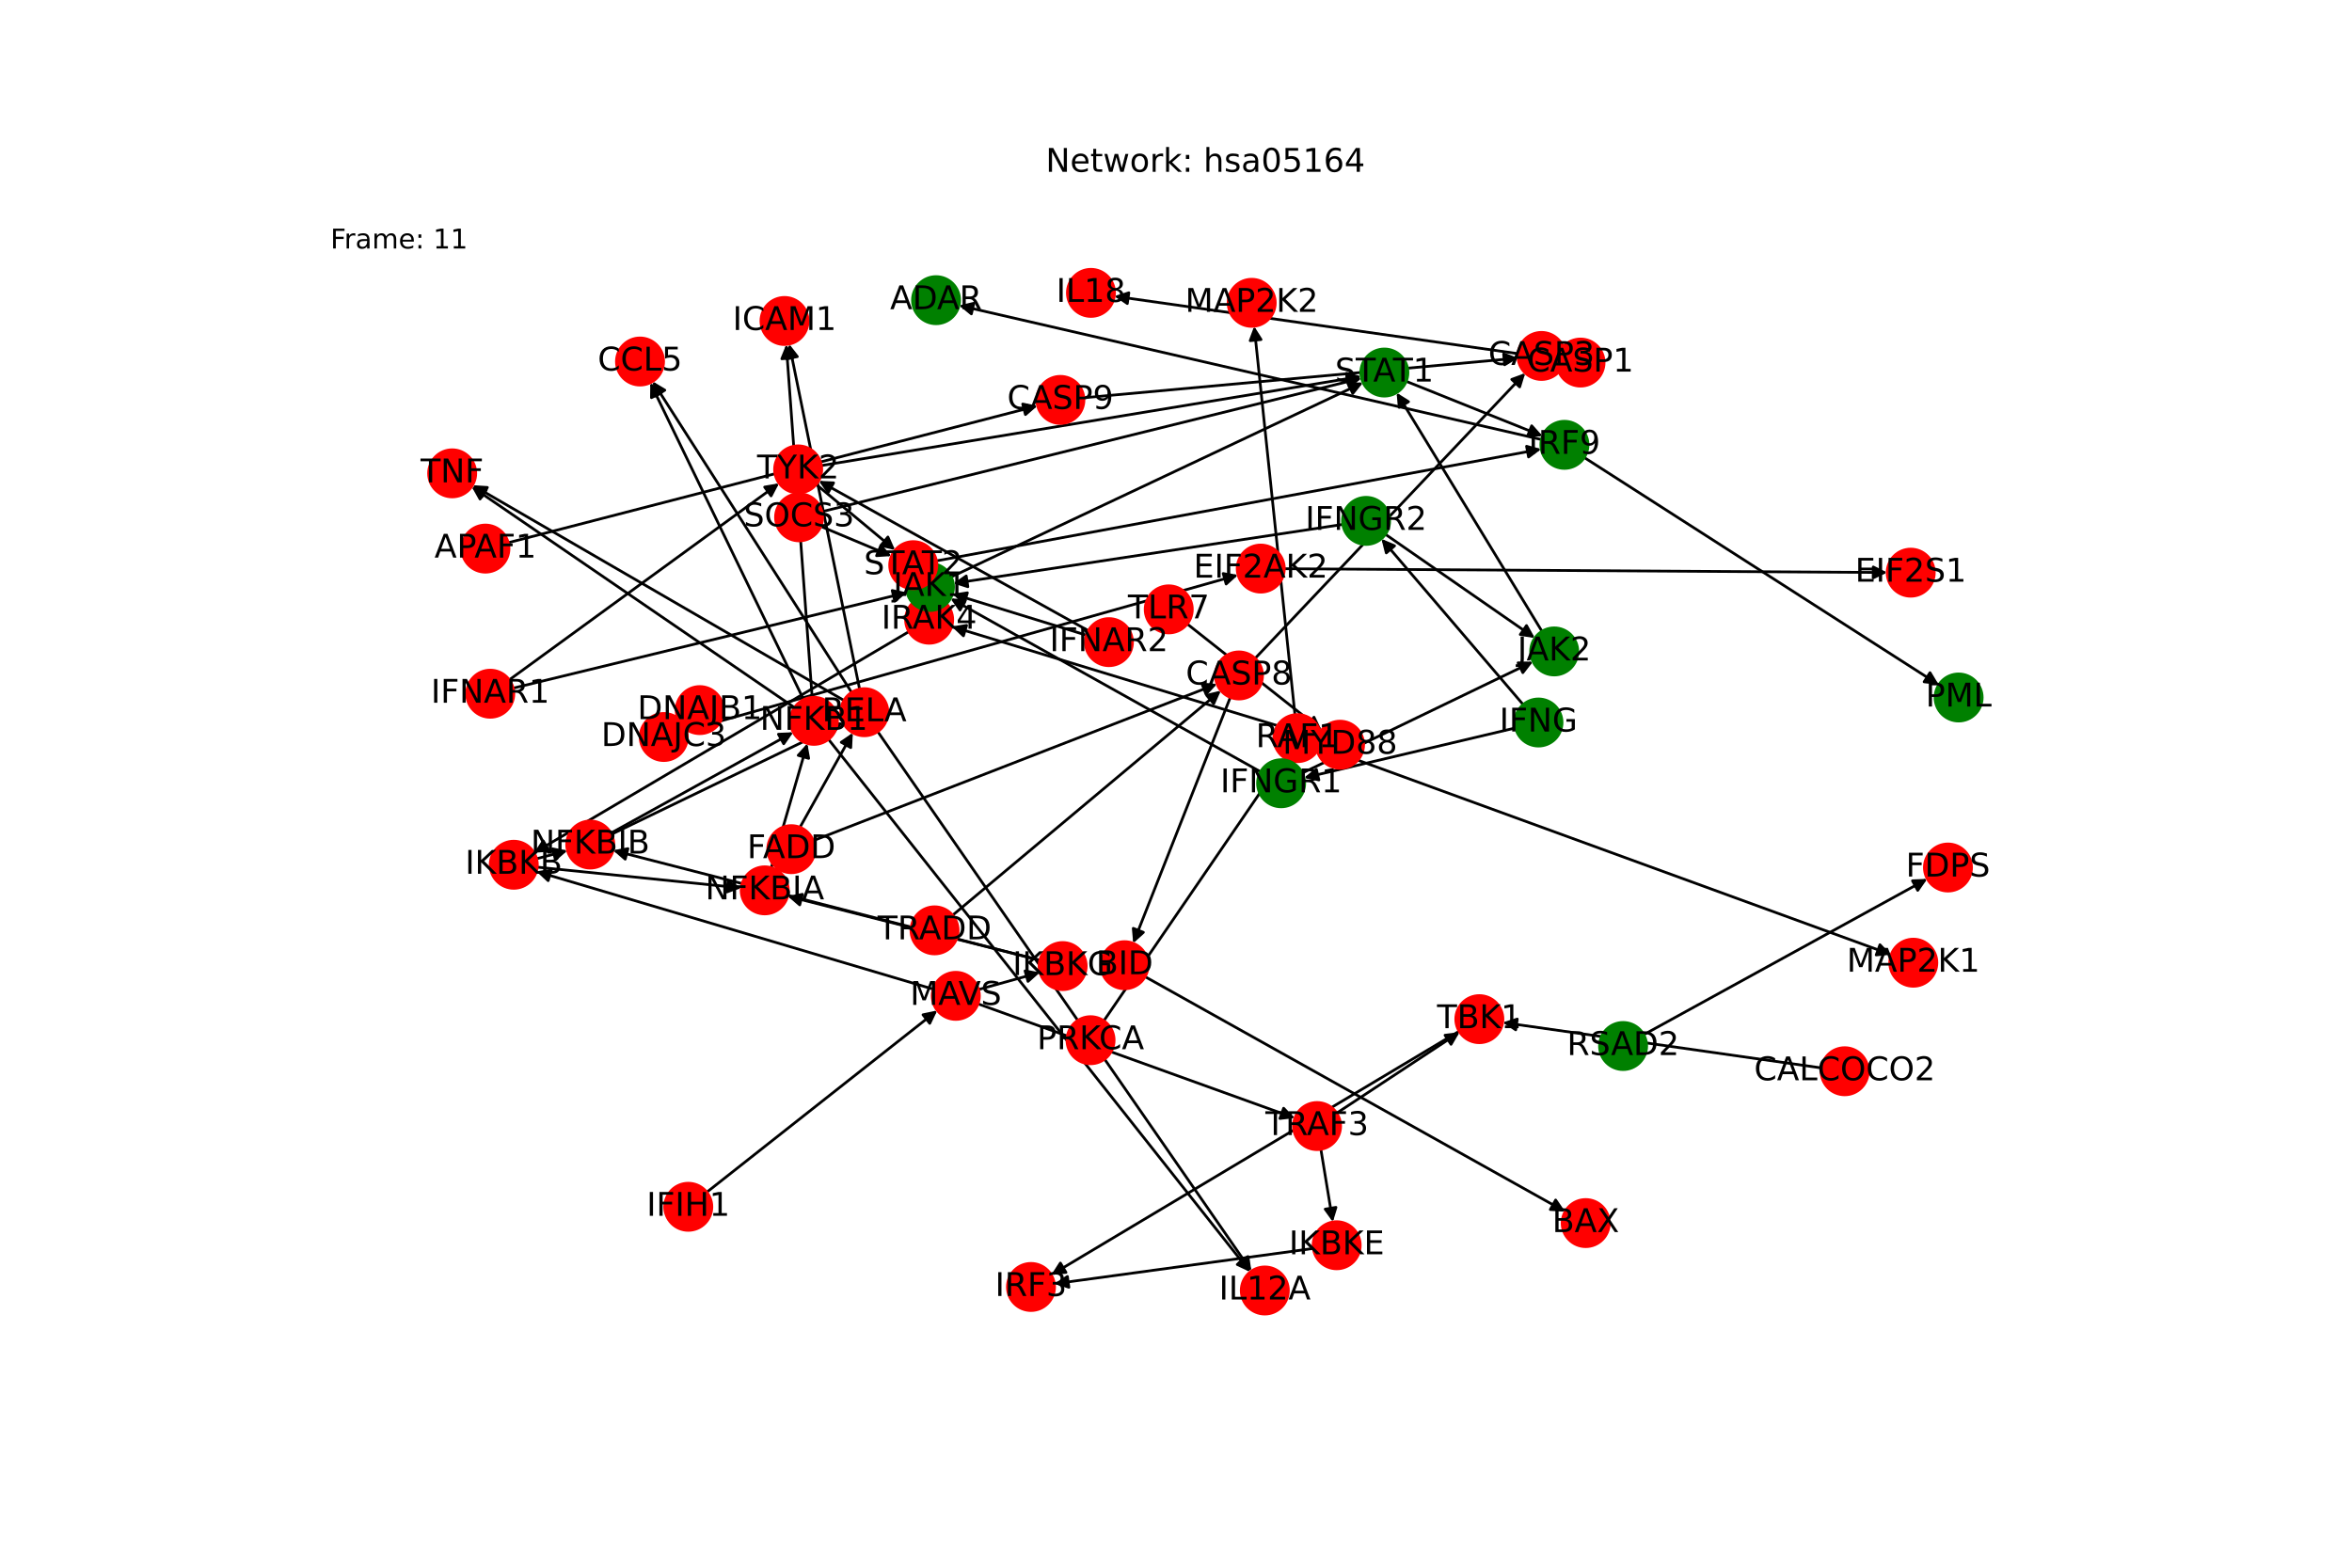 <?xml version="1.0" encoding="utf-8" standalone="no"?>
<!DOCTYPE svg PUBLIC "-//W3C//DTD SVG 1.1//EN"
  "http://www.w3.org/Graphics/SVG/1.1/DTD/svg11.dtd">
<!-- Created with matplotlib (https://matplotlib.org/) -->
<svg height="576pt" version="1.1" viewBox="0 0 864 576" width="864pt" xmlns="http://www.w3.org/2000/svg" xmlns:xlink="http://www.w3.org/1999/xlink">
 <defs>
  <style type="text/css">*{stroke-linecap:butt;stroke-linejoin:round;}</style>
 </defs>
 <g id="figure_1">
  <g id="patch_1">
   <path d="M 0 576 
L 864 576 
L 864 0 
L 0 0 
z
" style="fill:#ffffff;"/>
  </g>
  <g id="axes_1">
   <g id="patch_2">
    <path clip-path="url(#p92c75827e5)" d="M 259.638 438.035 
Q 301.977 404.645 343.439 371.948 
" style="fill:none;stroke:#000000;stroke-linecap:round;"/>
    <path clip-path="url(#p92c75827e5)" d="M 339.06 372.854 
L 343.439 371.948 
L 341.537 375.995 
L 339.06 372.854 
z
" style="stroke:#000000;stroke-linecap:round;"/>
   </g>
   <g id="patch_3">
    <path clip-path="url(#p92c75827e5)" d="M 359.258 368.831 
Q 417.464 389.816 474.617 410.422 
" style="fill:none;stroke:#000000;stroke-linecap:round;"/>
    <path clip-path="url(#p92c75827e5)" d="M 471.532 407.184 
L 474.617 410.422 
L 470.176 410.947 
L 471.532 407.184 
z
" style="stroke:#000000;stroke-linecap:round;"/>
   </g>
   <g id="patch_4">
    <path clip-path="url(#p92c75827e5)" d="M 342.811 363.432 
Q 269.921 341.81 198.102 320.506 
" style="fill:none;stroke:#000000;stroke-linecap:round;"/>
    <path clip-path="url(#p92c75827e5)" d="M 201.368 323.561 
L 198.102 320.506 
L 202.505 319.726 
L 201.368 323.561 
z
" style="stroke:#000000;stroke-linecap:round;"/>
   </g>
   <g id="patch_5">
    <path clip-path="url(#p92c75827e5)" d="M 359.455 363.57 
Q 370.737 360.426 380.941 357.582 
" style="fill:none;stroke:#000000;stroke-linecap:round;"/>
    <path clip-path="url(#p92c75827e5)" d="M 376.551 356.73 
L 380.941 357.582 
L 377.625 360.583 
L 376.551 356.73 
z
" style="stroke:#000000;stroke-linecap:round;"/>
   </g>
   <g id="patch_6">
    <path clip-path="url(#p92c75827e5)" d="M 535.997 378.899 
Q 461.082 423.656 387.127 467.84 
" style="fill:none;stroke:#000000;stroke-linecap:round;"/>
    <path clip-path="url(#p92c75827e5)" d="M 391.587 467.506 
L 387.127 467.84 
L 389.535 464.072 
L 391.587 467.506 
z
" style="stroke:#000000;stroke-linecap:round;"/>
   </g>
   <g id="patch_7">
    <path clip-path="url(#p92c75827e5)" d="M 482.446 458.701 
Q 434.879 465.193 388.419 471.534 
" style="fill:none;stroke:#000000;stroke-linecap:round;"/>
    <path clip-path="url(#p92c75827e5)" d="M 392.653 472.975 
L 388.419 471.534 
L 392.112 469.012 
L 392.653 472.975 
z
" style="stroke:#000000;stroke-linecap:round;"/>
   </g>
   <g id="patch_8">
    <path clip-path="url(#p92c75827e5)" d="M 436.129 229.262 
Q 460.796 248.757 484.586 267.56 
" style="fill:none;stroke:#000000;stroke-linecap:round;"/>
    <path clip-path="url(#p92c75827e5)" d="M 482.688 263.51 
L 484.586 267.56 
L 480.207 266.648 
L 482.688 263.51 
z
" style="stroke:#000000;stroke-linecap:round;"/>
   </g>
   <g id="patch_9">
    <path clip-path="url(#p92c75827e5)" d="M 483.969 271.1 
Q 416.786 250.654 350.673 230.533 
" style="fill:none;stroke:#000000;stroke-linecap:round;"/>
    <path clip-path="url(#p92c75827e5)" d="M 353.917 233.611 
L 350.673 230.533 
L 355.082 229.784 
L 353.917 233.611 
z
" style="stroke:#000000;stroke-linecap:round;"/>
   </g>
   <g id="patch_10">
    <path clip-path="url(#p92c75827e5)" d="M 333.861 232.087 
Q 265.026 272.705 197.154 312.756 
" style="fill:none;stroke:#000000;stroke-linecap:round;"/>
    <path clip-path="url(#p92c75827e5)" d="M 201.615 312.445 
L 197.154 312.756 
L 199.583 309 
L 201.615 312.445 
z
" style="stroke:#000000;stroke-linecap:round;"/>
   </g>
   <g id="patch_11">
    <path clip-path="url(#p92c75827e5)" d="M 572.022 131.994 
Q 490.677 120.411 410.439 108.986 
" style="fill:none;stroke:#000000;stroke-linecap:round;"/>
    <path clip-path="url(#p92c75827e5)" d="M 414.117 111.53 
L 410.439 108.986 
L 414.681 107.57 
L 414.117 111.53 
z
" style="stroke:#000000;stroke-linecap:round;"/>
   </g>
   <g id="patch_12">
    <path clip-path="url(#p92c75827e5)" d="M 566.246 161.493 
Q 459.272 136.862 353.388 112.483 
" style="fill:none;stroke:#000000;stroke-linecap:round;"/>
    <path clip-path="url(#p92c75827e5)" d="M 356.837 115.329 
L 353.388 112.483 
L 357.735 111.431 
L 356.837 115.329 
z
" style="stroke:#000000;stroke-linecap:round;"/>
   </g>
   <g id="patch_13">
    <path clip-path="url(#p92c75827e5)" d="M 581.978 168.11 
Q 647.091 209.854 711.263 250.995 
" style="fill:none;stroke:#000000;stroke-linecap:round;"/>
    <path clip-path="url(#p92c75827e5)" d="M 708.975 247.153 
L 711.263 250.995 
L 706.817 250.52 
L 708.975 247.153 
z
" style="stroke:#000000;stroke-linecap:round;"/>
   </g>
   <g id="patch_14">
    <path clip-path="url(#p92c75827e5)" d="M 301.956 187.988 
Q 401.045 163.475 499.049 139.23 
" style="fill:none;stroke:#000000;stroke-linecap:round;"/>
    <path clip-path="url(#p92c75827e5)" d="M 494.685 138.249 
L 499.049 139.23 
L 495.646 142.132 
L 494.685 138.249 
z
" style="stroke:#000000;stroke-linecap:round;"/>
   </g>
   <g id="patch_15">
    <path clip-path="url(#p92c75827e5)" d="M 301.535 193.418 
Q 314.515 198.863 326.463 203.875 
" style="fill:none;stroke:#000000;stroke-linecap:round;"/>
    <path clip-path="url(#p92c75827e5)" d="M 323.548 200.483 
L 326.463 203.875 
L 322.001 204.172 
L 323.548 200.483 
z
" style="stroke:#000000;stroke-linecap:round;"/>
   </g>
   <g id="patch_16">
    <path clip-path="url(#p92c75827e5)" d="M 471.795 208.964 
Q 582.517 209.657 692.12 210.344 
" style="fill:none;stroke:#000000;stroke-linecap:round;"/>
    <path clip-path="url(#p92c75827e5)" d="M 688.133 208.319 
L 692.12 210.344 
L 688.108 212.319 
L 688.133 208.319 
z
" style="stroke:#000000;stroke-linecap:round;"/>
   </g>
   <g id="patch_17">
    <path clip-path="url(#p92c75827e5)" d="M 252.168 268.44 
Q 353.484 239.851 453.725 211.565 
" style="fill:none;stroke:#000000;stroke-linecap:round;"/>
    <path clip-path="url(#p92c75827e5)" d="M 449.332 210.726 
L 453.725 211.565 
L 450.418 214.576 
L 449.332 210.726 
z
" style="stroke:#000000;stroke-linecap:round;"/>
   </g>
   <g id="patch_18">
    <path clip-path="url(#p92c75827e5)" d="M 250.12 266.094 
Q 246.976 268.443 244.728 270.123 
" style="fill:none;stroke:#000000;stroke-linecap:round;"/>
    <path clip-path="url(#p92c75827e5)" d="M 249.129 269.331 
L 244.728 270.123 
L 246.735 266.127 
L 249.129 269.331 
z
" style="stroke:#000000;stroke-linecap:round;"/>
   </g>
   <g id="patch_19">
    <path clip-path="url(#p92c75827e5)" d="M 405.503 375.052 
Q 438.607 326.702 471.079 279.275 
" style="fill:none;stroke:#000000;stroke-linecap:round;"/>
    <path clip-path="url(#p92c75827e5)" d="M 467.169 281.446 
L 471.079 279.275 
L 470.469 283.705 
L 467.169 281.446 
z
" style="stroke:#000000;stroke-linecap:round;"/>
   </g>
   <g id="patch_20">
    <path clip-path="url(#p92c75827e5)" d="M 484.74 274.174 
Q 589.725 312.46 693.66 350.364 
" style="fill:none;stroke:#000000;stroke-linecap:round;"/>
    <path clip-path="url(#p92c75827e5)" d="M 690.588 347.115 
L 693.66 350.364 
L 689.217 350.872 
L 690.588 347.115 
z
" style="stroke:#000000;stroke-linecap:round;"/>
   </g>
   <g id="patch_21">
    <path clip-path="url(#p92c75827e5)" d="M 475.699 262.591 
Q 468.206 191.233 460.83 120.986 
" style="fill:none;stroke:#000000;stroke-linecap:round;"/>
    <path clip-path="url(#p92c75827e5)" d="M 459.259 125.173 
L 460.83 120.986 
L 463.237 124.755 
L 459.259 125.173 
z
" style="stroke:#000000;stroke-linecap:round;"/>
   </g>
   <g id="patch_22">
    <path clip-path="url(#p92c75827e5)" d="M 603.824 380.158 
Q 655.907 351.536 707.01 323.453 
" style="fill:none;stroke:#000000;stroke-linecap:round;"/>
    <path clip-path="url(#p92c75827e5)" d="M 702.541 323.627 
L 707.01 323.453 
L 704.468 327.132 
L 702.541 323.627 
z
" style="stroke:#000000;stroke-linecap:round;"/>
   </g>
   <g id="patch_23">
    <path clip-path="url(#p92c75827e5)" d="M 556.724 267.453 
Q 517.884 276.625 480.132 285.541 
" style="fill:none;stroke:#000000;stroke-linecap:round;"/>
    <path clip-path="url(#p92c75827e5)" d="M 484.485 286.568 
L 480.132 285.541 
L 483.565 282.675 
L 484.485 286.568 
z
" style="stroke:#000000;stroke-linecap:round;"/>
   </g>
   <g id="patch_24">
    <path clip-path="url(#p92c75827e5)" d="M 559.525 258.882 
Q 533.487 228.424 508.175 198.815 
" style="fill:none;stroke:#000000;stroke-linecap:round;"/>
    <path clip-path="url(#p92c75827e5)" d="M 509.254 203.155 
L 508.175 198.815 
L 512.294 200.556 
L 509.254 203.155 
z
" style="stroke:#000000;stroke-linecap:round;"/>
   </g>
   <g id="patch_25">
    <path clip-path="url(#p92c75827e5)" d="M 516.579 140.109 
Q 541.617 150.16 565.618 159.795 
" style="fill:none;stroke:#000000;stroke-linecap:round;"/>
    <path clip-path="url(#p92c75827e5)" d="M 562.651 156.449 
L 565.618 159.795 
L 561.161 160.161 
L 562.651 156.449 
z
" style="stroke:#000000;stroke-linecap:round;"/>
   </g>
   <g id="patch_26">
    <path clip-path="url(#p92c75827e5)" d="M 491.045 408.974 
Q 513.624 394.097 535.27 379.835 
" style="fill:none;stroke:#000000;stroke-linecap:round;"/>
    <path clip-path="url(#p92c75827e5)" d="M 530.83 380.366 
L 535.27 379.835 
L 533.03 383.706 
L 530.83 380.366 
z
" style="stroke:#000000;stroke-linecap:round;"/>
   </g>
   <g id="patch_27">
    <path clip-path="url(#p92c75827e5)" d="M 485.221 422.283 
Q 487.419 435.632 489.434 447.878 
" style="fill:none;stroke:#000000;stroke-linecap:round;"/>
    <path clip-path="url(#p92c75827e5)" d="M 490.758 443.606 
L 489.434 447.878 
L 486.811 444.256 
L 490.758 443.606 
z
" style="stroke:#000000;stroke-linecap:round;"/>
   </g>
   <g id="patch_28">
    <path clip-path="url(#p92c75827e5)" d="M 669.069 392.375 
Q 610.54 384.027 553.117 375.838 
" style="fill:none;stroke:#000000;stroke-linecap:round;"/>
    <path clip-path="url(#p92c75827e5)" d="M 556.795 378.382 
L 553.117 375.838 
L 557.36 374.422 
L 556.795 378.382 
z
" style="stroke:#000000;stroke-linecap:round;"/>
   </g>
   <g id="patch_29">
    <path clip-path="url(#p92c75827e5)" d="M 298.758 308.869 
Q 372.907 280.088 446.014 251.712 
" style="fill:none;stroke:#000000;stroke-linecap:round;"/>
    <path clip-path="url(#p92c75827e5)" d="M 441.561 251.295 
L 446.014 251.712 
L 443.008 255.024 
L 441.561 251.295 
z
" style="stroke:#000000;stroke-linecap:round;"/>
   </g>
   <g id="patch_30">
    <path clip-path="url(#p92c75827e5)" d="M 451.948 256.229 
Q 434.115 301.405 416.692 345.542 
" style="fill:none;stroke:#000000;stroke-linecap:round;"/>
    <path clip-path="url(#p92c75827e5)" d="M 420.021 342.556 
L 416.692 345.542 
L 416.3 341.087 
L 420.021 342.556 
z
" style="stroke:#000000;stroke-linecap:round;"/>
   </g>
   <g id="patch_31">
    <path clip-path="url(#p92c75827e5)" d="M 461.08 241.887 
Q 510.694 189.476 559.54 137.878 
" style="fill:none;stroke:#000000;stroke-linecap:round;"/>
    <path clip-path="url(#p92c75827e5)" d="M 555.337 139.408 
L 559.54 137.878 
L 558.242 142.158 
L 555.337 139.408 
z
" style="stroke:#000000;stroke-linecap:round;"/>
   </g>
   <g id="patch_32">
    <path clip-path="url(#p92c75827e5)" d="M 349.947 336.27 
Q 399.217 295.004 447.629 254.455 
" style="fill:none;stroke:#000000;stroke-linecap:round;"/>
    <path clip-path="url(#p92c75827e5)" d="M 443.279 255.49 
L 447.629 254.455 
L 445.847 258.557 
L 443.279 255.49 
z
" style="stroke:#000000;stroke-linecap:round;"/>
   </g>
   <g id="patch_33">
    <path clip-path="url(#p92c75827e5)" d="M 398.155 146.144 
Q 477.895 138.854 556.523 131.666 
" style="fill:none;stroke:#000000;stroke-linecap:round;"/>
    <path clip-path="url(#p92c75827e5)" d="M 552.357 130.039 
L 556.523 131.666 
L 552.721 134.022 
L 552.357 130.039 
z
" style="stroke:#000000;stroke-linecap:round;"/>
   </g>
   <g id="patch_34">
    <path clip-path="url(#p92c75827e5)" d="M 420.661 358.868 
Q 497.804 402.012 573.971 444.61 
" style="fill:none;stroke:#000000;stroke-linecap:round;"/>
    <path clip-path="url(#p92c75827e5)" d="M 571.456 440.912 
L 573.971 444.61 
L 569.503 444.403 
L 571.456 440.912 
z
" style="stroke:#000000;stroke-linecap:round;"/>
   </g>
   <g id="patch_35">
    <path clip-path="url(#p92c75827e5)" d="M 186.694 199.399 
Q 283.919 174.25 380.061 149.381 
" style="fill:none;stroke:#000000;stroke-linecap:round;"/>
    <path clip-path="url(#p92c75827e5)" d="M 375.688 148.446 
L 380.061 149.381 
L 376.689 152.319 
L 375.688 148.446 
z
" style="stroke:#000000;stroke-linecap:round;"/>
   </g>
   <g id="patch_36">
    <path clip-path="url(#p92c75827e5)" d="M 197.103 315.513 
Q 202.778 314.013 207.372 312.798 
" style="fill:none;stroke:#000000;stroke-linecap:round;"/>
    <path clip-path="url(#p92c75827e5)" d="M 202.994 311.887 
L 207.372 312.798 
L 204.016 315.754 
L 202.994 311.887 
z
" style="stroke:#000000;stroke-linecap:round;"/>
   </g>
   <g id="patch_37">
    <path clip-path="url(#p92c75827e5)" d="M 197.349 318.606 
Q 234.831 322.43 271.201 326.142 
" style="fill:none;stroke:#000000;stroke-linecap:round;"/>
    <path clip-path="url(#p92c75827e5)" d="M 267.425 323.746 
L 271.201 326.142 
L 267.019 327.725 
L 267.425 323.746 
z
" style="stroke:#000000;stroke-linecap:round;"/>
   </g>
   <g id="patch_38">
    <path clip-path="url(#p92c75827e5)" d="M 381.974 352.8 
Q 303.595 332.629 226.299 312.736 
" style="fill:none;stroke:#000000;stroke-linecap:round;"/>
    <path clip-path="url(#p92c75827e5)" d="M 229.674 315.67 
L 226.299 312.736 
L 230.671 311.797 
L 229.674 315.67 
z
" style="stroke:#000000;stroke-linecap:round;"/>
   </g>
   <g id="patch_39">
    <path clip-path="url(#p92c75827e5)" d="M 381.967 352.824 
Q 335.642 341.046 290.401 329.543 
" style="fill:none;stroke:#000000;stroke-linecap:round;"/>
    <path clip-path="url(#p92c75827e5)" d="M 293.784 332.467 
L 290.401 329.543 
L 294.77 328.59 
L 293.784 332.467 
z
" style="stroke:#000000;stroke-linecap:round;"/>
   </g>
   <g id="patch_40">
    <path clip-path="url(#p92c75827e5)" d="M 291.828 259.962 
Q 232.541 219.386 174.176 179.441 
" style="fill:none;stroke:#000000;stroke-linecap:round;"/>
    <path clip-path="url(#p92c75827e5)" d="M 176.348 183.35 
L 174.176 179.441 
L 178.607 180.049 
L 176.348 183.35 
z
" style="stroke:#000000;stroke-linecap:round;"/>
   </g>
   <g id="patch_41">
    <path clip-path="url(#p92c75827e5)" d="M 295.205 257.059 
Q 267.042 198.843 239.366 141.633 
" style="fill:none;stroke:#000000;stroke-linecap:round;"/>
    <path clip-path="url(#p92c75827e5)" d="M 239.308 146.105 
L 239.366 141.633 
L 242.908 144.363 
L 239.308 146.105 
z
" style="stroke:#000000;stroke-linecap:round;"/>
   </g>
   <g id="patch_42">
    <path clip-path="url(#p92c75827e5)" d="M 298.342 256.215 
Q 293.583 191.393 288.906 127.686 
" style="fill:none;stroke:#000000;stroke-linecap:round;"/>
    <path clip-path="url(#p92c75827e5)" d="M 287.204 131.822 
L 288.906 127.686 
L 291.193 131.529 
L 287.204 131.822 
z
" style="stroke:#000000;stroke-linecap:round;"/>
   </g>
   <g id="patch_43">
    <path clip-path="url(#p92c75827e5)" d="M 304.353 271.648 
Q 381.802 369.506 458.558 466.487 
" style="fill:none;stroke:#000000;stroke-linecap:round;"/>
    <path clip-path="url(#p92c75827e5)" d="M 457.644 462.11 
L 458.558 466.487 
L 454.507 464.592 
L 457.644 462.11 
z
" style="stroke:#000000;stroke-linecap:round;"/>
   </g>
   <g id="patch_44">
    <path clip-path="url(#p92c75827e5)" d="M 310.007 257.34 
Q 241.804 217.801 174.567 178.822 
" style="fill:none;stroke:#000000;stroke-linecap:round;"/>
    <path clip-path="url(#p92c75827e5)" d="M 177.025 182.559 
L 174.567 178.822 
L 179.031 179.098 
L 177.025 182.559 
z
" style="stroke:#000000;stroke-linecap:round;"/>
   </g>
   <g id="patch_45">
    <path clip-path="url(#p92c75827e5)" d="M 312.835 254.389 
Q 276.303 197.257 240.375 141.067 
" style="fill:none;stroke:#000000;stroke-linecap:round;"/>
    <path clip-path="url(#p92c75827e5)" d="M 240.845 145.515 
L 240.375 141.067 
L 244.215 143.36 
L 240.845 145.515 
z
" style="stroke:#000000;stroke-linecap:round;"/>
   </g>
   <g id="patch_46">
    <path clip-path="url(#p92c75827e5)" d="M 315.768 253.195 
Q 302.844 189.805 290.143 127.511 
" style="fill:none;stroke:#000000;stroke-linecap:round;"/>
    <path clip-path="url(#p92c75827e5)" d="M 288.982 131.83 
L 290.143 127.511 
L 292.902 131.031 
L 288.982 131.83 
z
" style="stroke:#000000;stroke-linecap:round;"/>
   </g>
   <g id="patch_47">
    <path clip-path="url(#p92c75827e5)" d="M 322.431 268.806 
Q 391.062 367.918 459.056 466.111 
" style="fill:none;stroke:#000000;stroke-linecap:round;"/>
    <path clip-path="url(#p92c75827e5)" d="M 458.423 461.684 
L 459.056 466.111 
L 455.135 463.962 
L 458.423 461.684 
z
" style="stroke:#000000;stroke-linecap:round;"/>
   </g>
   <g id="patch_48">
    <path clip-path="url(#p92c75827e5)" d="M 224.406 306.107 
Q 257.903 287.576 290.422 269.587 
" style="fill:none;stroke:#000000;stroke-linecap:round;"/>
    <path clip-path="url(#p92c75827e5)" d="M 285.954 269.773 
L 290.422 269.587 
L 287.89 273.273 
L 285.954 269.773 
z
" style="stroke:#000000;stroke-linecap:round;"/>
   </g>
   <g id="patch_49">
    <path clip-path="url(#p92c75827e5)" d="M 224.628 306.532 
Q 267.165 285.99 308.695 265.935 
" style="fill:none;stroke:#000000;stroke-linecap:round;"/>
    <path clip-path="url(#p92c75827e5)" d="M 304.223 265.873 
L 308.695 265.935 
L 305.963 269.475 
L 304.223 265.873 
z
" style="stroke:#000000;stroke-linecap:round;"/>
   </g>
   <g id="patch_50">
    <path clip-path="url(#p92c75827e5)" d="M 283.338 318.813 
Q 289.952 295.992 296.255 274.244 
" style="fill:none;stroke:#000000;stroke-linecap:round;"/>
    <path clip-path="url(#p92c75827e5)" d="M 293.221 277.53 
L 296.255 274.244 
L 297.063 278.643 
L 293.221 277.53 
z
" style="stroke:#000000;stroke-linecap:round;"/>
   </g>
   <g id="patch_51">
    <path clip-path="url(#p92c75827e5)" d="M 285.152 319.572 
Q 299.214 294.407 312.73 270.217 
" style="fill:none;stroke:#000000;stroke-linecap:round;"/>
    <path clip-path="url(#p92c75827e5)" d="M 309.033 272.733 
L 312.73 270.217 
L 312.525 274.684 
L 309.033 272.733 
z
" style="stroke:#000000;stroke-linecap:round;"/>
   </g>
   <g id="patch_52">
    <path clip-path="url(#p92c75827e5)" d="M 188.507 252.842 
Q 260.854 235.273 332.114 217.968 
" style="fill:none;stroke:#000000;stroke-linecap:round;"/>
    <path clip-path="url(#p92c75827e5)" d="M 327.755 216.968 
L 332.114 217.968 
L 328.699 220.855 
L 327.755 216.968 
z
" style="stroke:#000000;stroke-linecap:round;"/>
   </g>
   <g id="patch_53">
    <path clip-path="url(#p92c75827e5)" d="M 187.088 249.788 
Q 236.646 213.677 285.301 178.224 
" style="fill:none;stroke:#000000;stroke-linecap:round;"/>
    <path clip-path="url(#p92c75827e5)" d="M 280.89 178.963 
L 285.301 178.224 
L 283.246 182.196 
L 280.89 178.963 
z
" style="stroke:#000000;stroke-linecap:round;"/>
   </g>
   <g id="patch_54">
    <path clip-path="url(#p92c75827e5)" d="M 399.084 233.382 
Q 374.487 225.797 350.958 218.541 
" style="fill:none;stroke:#000000;stroke-linecap:round;"/>
    <path clip-path="url(#p92c75827e5)" d="M 354.191 221.631 
L 350.958 218.541 
L 355.37 217.809 
L 354.191 221.631 
z
" style="stroke:#000000;stroke-linecap:round;"/>
   </g>
   <g id="patch_55">
    <path clip-path="url(#p92c75827e5)" d="M 399.792 231.727 
Q 350.282 204.2 301.749 177.218 
" style="fill:none;stroke:#000000;stroke-linecap:round;"/>
    <path clip-path="url(#p92c75827e5)" d="M 304.273 180.909 
L 301.749 177.218 
L 306.217 177.413 
L 304.273 180.909 
z
" style="stroke:#000000;stroke-linecap:round;"/>
   </g>
   <g id="patch_56">
    <path clip-path="url(#p92c75827e5)" d="M 349.448 211.964 
Q 425.078 176.271 499.696 141.056 
" style="fill:none;stroke:#000000;stroke-linecap:round;"/>
    <path clip-path="url(#p92c75827e5)" d="M 495.225 140.955 
L 499.696 141.056 
L 496.932 144.572 
L 495.225 140.955 
z
" style="stroke:#000000;stroke-linecap:round;"/>
   </g>
   <g id="patch_57">
    <path clip-path="url(#p92c75827e5)" d="M 336.345 208.786 
Q 335.912 208.221 336.159 208.544 
" style="fill:none;stroke:#000000;stroke-linecap:round;"/>
    <path clip-path="url(#p92c75827e5)" d="M 337.006 212.935 
L 336.159 208.544 
L 340.18 210.501 
L 337.006 212.935 
z
" style="stroke:#000000;stroke-linecap:round;"/>
   </g>
   <g id="patch_58">
    <path clip-path="url(#p92c75827e5)" d="M 301.749 171.054 
Q 400.874 154.674 498.896 138.476 
" style="fill:none;stroke:#000000;stroke-linecap:round;"/>
    <path clip-path="url(#p92c75827e5)" d="M 494.624 137.154 
L 498.896 138.476 
L 495.276 141.101 
L 494.624 137.154 
z
" style="stroke:#000000;stroke-linecap:round;"/>
   </g>
   <g id="patch_59">
    <path clip-path="url(#p92c75827e5)" d="M 299.857 178.005 
Q 314.34 190.061 327.964 201.401 
" style="fill:none;stroke:#000000;stroke-linecap:round;"/>
    <path clip-path="url(#p92c75827e5)" d="M 326.17 197.305 
L 327.964 201.401 
L 323.611 200.38 
L 326.17 197.305 
z
" style="stroke:#000000;stroke-linecap:round;"/>
   </g>
   <g id="patch_60">
    <path clip-path="url(#p92c75827e5)" d="M 343.994 206.082 
Q 455.084 185.547 565.074 165.214 
" style="fill:none;stroke:#000000;stroke-linecap:round;"/>
    <path clip-path="url(#p92c75827e5)" d="M 560.777 163.975 
L 565.074 165.214 
L 561.504 167.908 
L 560.777 163.975 
z
" style="stroke:#000000;stroke-linecap:round;"/>
   </g>
   <g id="patch_61">
    <path clip-path="url(#p92c75827e5)" d="M 463.054 283.559 
Q 406.113 251.722 350.148 220.431 
" style="fill:none;stroke:#000000;stroke-linecap:round;"/>
    <path clip-path="url(#p92c75827e5)" d="M 352.663 224.129 
L 350.148 220.431 
L 354.615 220.637 
L 352.663 224.129 
z
" style="stroke:#000000;stroke-linecap:round;"/>
   </g>
   <g id="patch_62">
    <path clip-path="url(#p92c75827e5)" d="M 478.414 284.022 
Q 520.778 263.567 562.135 243.597 
" style="fill:none;stroke:#000000;stroke-linecap:round;"/>
    <path clip-path="url(#p92c75827e5)" d="M 557.664 243.536 
L 562.135 243.597 
L 559.403 247.138 
L 557.664 243.536 
z
" style="stroke:#000000;stroke-linecap:round;"/>
   </g>
   <g id="patch_63">
    <path clip-path="url(#p92c75827e5)" d="M 493.261 192.681 
Q 421.721 203.522 351.287 214.195 
" style="fill:none;stroke:#000000;stroke-linecap:round;"/>
    <path clip-path="url(#p92c75827e5)" d="M 355.542 215.573 
L 351.287 214.195 
L 354.942 211.618 
L 355.542 215.573 
z
" style="stroke:#000000;stroke-linecap:round;"/>
   </g>
   <g id="patch_64">
    <path clip-path="url(#p92c75827e5)" d="M 508.936 196.321 
Q 536.378 215.364 562.901 233.77 
" style="fill:none;stroke:#000000;stroke-linecap:round;"/>
    <path clip-path="url(#p92c75827e5)" d="M 560.755 229.846 
L 562.901 233.77 
L 558.475 233.132 
L 560.755 229.846 
z
" style="stroke:#000000;stroke-linecap:round;"/>
   </g>
   <g id="patch_65">
    <path clip-path="url(#p92c75827e5)" d="M 566.435 231.952 
Q 539.74 188.114 513.626 145.232 
" style="fill:none;stroke:#000000;stroke-linecap:round;"/>
    <path clip-path="url(#p92c75827e5)" d="M 513.998 149.689 
L 513.626 145.232 
L 517.415 147.608 
L 513.998 149.689 
z
" style="stroke:#000000;stroke-linecap:round;"/>
   </g>
   <g id="PathCollection_1">
    <defs>
     <path d="M 0 8.66 
C 2.297 8.66 4.5 7.748 6.124 6.124 
C 7.748 4.5 8.66 2.297 8.66 -0 
C 8.66 -2.297 7.748 -4.5 6.124 -6.124 
C 4.5 -7.748 2.297 -8.66 0 -8.66 
C -2.297 -8.66 -4.5 -7.748 -6.124 -6.124 
C -7.748 -4.5 -8.66 -2.297 -8.66 0 
C -8.66 2.297 -7.748 4.5 -6.124 6.124 
C -4.5 7.748 -2.297 8.66 0 8.66 
z
" id="C0_0_d15f7afbfe"/>
    </defs>
    <g clip-path="url(#p92c75827e5)">
     <use style="fill:#ff0000;stroke:#ff0000;" x="252.839" xlink:href="#C0_0_d15f7afbfe" y="443.396"/>
    </g>
    <g clip-path="url(#p92c75827e5)">
     <use style="fill:#ff0000;stroke:#ff0000;" x="351.114" xlink:href="#C0_0_d15f7afbfe" y="365.895"/>
    </g>
    <g clip-path="url(#p92c75827e5)">
     <use style="fill:#ff0000;stroke:#ff0000;" x="543.434" xlink:href="#C0_0_d15f7afbfe" y="374.456"/>
    </g>
    <g clip-path="url(#p92c75827e5)">
     <use style="fill:#ff0000;stroke:#ff0000;" x="491.023" xlink:href="#C0_0_d15f7afbfe" y="457.53"/>
    </g>
    <g clip-path="url(#p92c75827e5)">
     <use style="fill:#ff0000;stroke:#ff0000;" x="378.731" xlink:href="#C0_0_d15f7afbfe" y="472.857"/>
    </g>
    <g clip-path="url(#p92c75827e5)">
     <use style="fill:#ff0000;stroke:#ff0000;" x="429.336" xlink:href="#C0_0_d15f7afbfe" y="223.893"/>
    </g>
    <g clip-path="url(#p92c75827e5)">
     <use style="fill:#ff0000;stroke:#ff0000;" x="492.256" xlink:href="#C0_0_d15f7afbfe" y="273.622"/>
    </g>
    <g clip-path="url(#p92c75827e5)">
     <use style="fill:#ff0000;stroke:#ff0000;" x="341.319" xlink:href="#C0_0_d15f7afbfe" y="227.686"/>
    </g>
    <g clip-path="url(#p92c75827e5)">
     <use style="fill:#ff0000;stroke:#ff0000;" x="580.598" xlink:href="#C0_0_d15f7afbfe" y="133.215"/>
    </g>
    <g clip-path="url(#p92c75827e5)">
     <use style="fill:#ff0000;stroke:#ff0000;" x="400.758" xlink:href="#C0_0_d15f7afbfe" y="107.607"/>
    </g>
    <g clip-path="url(#p92c75827e5)">
     <use style="fill:#008000;stroke:#008000;" x="574.689" xlink:href="#C0_0_d15f7afbfe" y="163.437"/>
    </g>
    <g clip-path="url(#p92c75827e5)">
     <use style="fill:#008000;stroke:#008000;" x="343.859" xlink:href="#C0_0_d15f7afbfe" y="110.289"/>
    </g>
    <g clip-path="url(#p92c75827e5)">
     <use style="fill:#008000;stroke:#008000;" x="719.494" xlink:href="#C0_0_d15f7afbfe" y="256.272"/>
    </g>
    <g clip-path="url(#p92c75827e5)">
     <use style="fill:#ff0000;stroke:#ff0000;" x="293.548" xlink:href="#C0_0_d15f7afbfe" y="190.068"/>
    </g>
    <g clip-path="url(#p92c75827e5)">
     <use style="fill:#ff0000;stroke:#ff0000;" x="235.107" xlink:href="#C0_0_d15f7afbfe" y="132.828"/>
    </g>
    <g clip-path="url(#p92c75827e5)">
     <use style="fill:#ff0000;stroke:#ff0000;" x="288.19" xlink:href="#C0_0_d15f7afbfe" y="117.933"/>
    </g>
    <g clip-path="url(#p92c75827e5)">
     <use style="fill:#ff0000;stroke:#ff0000;" x="166.106" xlink:href="#C0_0_d15f7afbfe" y="173.917"/>
    </g>
    <g clip-path="url(#p92c75827e5)">
     <use style="fill:#ff0000;stroke:#ff0000;" x="463.135" xlink:href="#C0_0_d15f7afbfe" y="208.909"/>
    </g>
    <g clip-path="url(#p92c75827e5)">
     <use style="fill:#ff0000;stroke:#ff0000;" x="243.832" xlink:href="#C0_0_d15f7afbfe" y="270.792"/>
    </g>
    <g clip-path="url(#p92c75827e5)">
     <use style="fill:#ff0000;stroke:#ff0000;" x="257.06" xlink:href="#C0_0_d15f7afbfe" y="260.909"/>
    </g>
    <g clip-path="url(#p92c75827e5)">
     <use style="fill:#ff0000;stroke:#ff0000;" x="701.9" xlink:href="#C0_0_d15f7afbfe" y="210.406"/>
    </g>
    <g clip-path="url(#p92c75827e5)">
     <use style="fill:#ff0000;stroke:#ff0000;" x="400.612" xlink:href="#C0_0_d15f7afbfe" y="382.195"/>
    </g>
    <g clip-path="url(#p92c75827e5)">
     <use style="fill:#ff0000;stroke:#ff0000;" x="476.604" xlink:href="#C0_0_d15f7afbfe" y="271.206"/>
    </g>
    <g clip-path="url(#p92c75827e5)">
     <use style="fill:#ff0000;stroke:#ff0000;" x="715.578" xlink:href="#C0_0_d15f7afbfe" y="318.744"/>
    </g>
    <g clip-path="url(#p92c75827e5)">
     <use style="fill:#008000;stroke:#008000;" x="596.238" xlink:href="#C0_0_d15f7afbfe" y="384.326"/>
    </g>
    <g clip-path="url(#p92c75827e5)">
     <use style="fill:#008000;stroke:#008000;" x="565.151" xlink:href="#C0_0_d15f7afbfe" y="265.463"/>
    </g>
    <g clip-path="url(#p92c75827e5)">
     <use style="fill:#008000;stroke:#008000;" x="508.541" xlink:href="#C0_0_d15f7afbfe" y="136.882"/>
    </g>
    <g clip-path="url(#p92c75827e5)">
     <use style="fill:#ff0000;stroke:#ff0000;" x="483.815" xlink:href="#C0_0_d15f7afbfe" y="413.738"/>
    </g>
    <g clip-path="url(#p92c75827e5)">
     <use style="fill:#ff0000;stroke:#ff0000;" x="677.641" xlink:href="#C0_0_d15f7afbfe" y="393.598"/>
    </g>
    <g clip-path="url(#p92c75827e5)">
     <use style="fill:#ff0000;stroke:#ff0000;" x="290.686" xlink:href="#C0_0_d15f7afbfe" y="312.002"/>
    </g>
    <g clip-path="url(#p92c75827e5)">
     <use style="fill:#ff0000;stroke:#ff0000;" x="455.128" xlink:href="#C0_0_d15f7afbfe" y="248.175"/>
    </g>
    <g clip-path="url(#p92c75827e5)">
     <use style="fill:#ff0000;stroke:#ff0000;" x="343.31" xlink:href="#C0_0_d15f7afbfe" y="341.83"/>
    </g>
    <g clip-path="url(#p92c75827e5)">
     <use style="fill:#ff0000;stroke:#ff0000;" x="582.506" xlink:href="#C0_0_d15f7afbfe" y="449.384"/>
    </g>
    <g clip-path="url(#p92c75827e5)">
     <use style="fill:#ff0000;stroke:#ff0000;" x="566.263" xlink:href="#C0_0_d15f7afbfe" y="130.776"/>
    </g>
    <g clip-path="url(#p92c75827e5)">
     <use style="fill:#ff0000;stroke:#ff0000;" x="389.528" xlink:href="#C0_0_d15f7afbfe" y="146.932"/>
    </g>
    <g clip-path="url(#p92c75827e5)">
     <use style="fill:#ff0000;stroke:#ff0000;" x="413.101" xlink:href="#C0_0_d15f7afbfe" y="354.639"/>
    </g>
    <g clip-path="url(#p92c75827e5)">
     <use style="fill:#ff0000;stroke:#ff0000;" x="178.311" xlink:href="#C0_0_d15f7afbfe" y="201.567"/>
    </g>
    <g clip-path="url(#p92c75827e5)">
     <use style="fill:#ff0000;stroke:#ff0000;" x="188.73" xlink:href="#C0_0_d15f7afbfe" y="317.726"/>
    </g>
    <g clip-path="url(#p92c75827e5)">
     <use style="fill:#ff0000;stroke:#ff0000;" x="390.36" xlink:href="#C0_0_d15f7afbfe" y="354.958"/>
    </g>
    <g clip-path="url(#p92c75827e5)">
     <use style="fill:#ff0000;stroke:#ff0000;" x="298.976" xlink:href="#C0_0_d15f7afbfe" y="264.855"/>
    </g>
    <g clip-path="url(#p92c75827e5)">
     <use style="fill:#ff0000;stroke:#ff0000;" x="317.499" xlink:href="#C0_0_d15f7afbfe" y="261.683"/>
    </g>
    <g clip-path="url(#p92c75827e5)">
     <use style="fill:#ff0000;stroke:#ff0000;" x="216.827" xlink:href="#C0_0_d15f7afbfe" y="310.299"/>
    </g>
    <g clip-path="url(#p92c75827e5)">
     <use style="fill:#ff0000;stroke:#ff0000;" x="280.927" xlink:href="#C0_0_d15f7afbfe" y="327.134"/>
    </g>
    <g clip-path="url(#p92c75827e5)">
     <use style="fill:#ff0000;stroke:#ff0000;" x="180.091" xlink:href="#C0_0_d15f7afbfe" y="254.886"/>
    </g>
    <g clip-path="url(#p92c75827e5)">
     <use style="fill:#ff0000;stroke:#ff0000;" x="407.362" xlink:href="#C0_0_d15f7afbfe" y="235.935"/>
    </g>
    <g clip-path="url(#p92c75827e5)">
     <use style="fill:#008000;stroke:#008000;" x="341.616" xlink:href="#C0_0_d15f7afbfe" y="215.66"/>
    </g>
    <g clip-path="url(#p92c75827e5)">
     <use style="fill:#ff0000;stroke:#ff0000;" x="293.202" xlink:href="#C0_0_d15f7afbfe" y="172.466"/>
    </g>
    <g clip-path="url(#p92c75827e5)">
     <use style="fill:#ff0000;stroke:#ff0000;" x="335.479" xlink:href="#C0_0_d15f7afbfe" y="207.656"/>
    </g>
    <g clip-path="url(#p92c75827e5)">
     <use style="fill:#ff0000;stroke:#ff0000;" x="464.625" xlink:href="#C0_0_d15f7afbfe" y="474.153"/>
    </g>
    <g clip-path="url(#p92c75827e5)">
     <use style="fill:#ff0000;stroke:#ff0000;" x="702.848" xlink:href="#C0_0_d15f7afbfe" y="353.715"/>
    </g>
    <g clip-path="url(#p92c75827e5)">
     <use style="fill:#ff0000;stroke:#ff0000;" x="459.809" xlink:href="#C0_0_d15f7afbfe" y="111.261"/>
    </g>
    <g clip-path="url(#p92c75827e5)">
     <use style="fill:#008000;stroke:#008000;" x="470.616" xlink:href="#C0_0_d15f7afbfe" y="287.788"/>
    </g>
    <g clip-path="url(#p92c75827e5)">
     <use style="fill:#008000;stroke:#008000;" x="501.822" xlink:href="#C0_0_d15f7afbfe" y="191.384"/>
    </g>
    <g clip-path="url(#p92c75827e5)">
     <use style="fill:#008000;stroke:#008000;" x="570.938" xlink:href="#C0_0_d15f7afbfe" y="239.347"/>
    </g>
   </g>
   <g id="text_1">
    <g clip-path="url(#p92c75827e5)">
     <!-- IFIH1 -->
     <g transform="translate(237.518 446.708)scale(0.12 -0.12)">
      <defs>
       <path d="M 9.812 72.906 
L 19.672 72.906 
L 19.672 0 
L 9.812 0 
z
" id="DejaVuSans-73"/>
       <path d="M 9.812 72.906 
L 51.703 72.906 
L 51.703 64.594 
L 19.672 64.594 
L 19.672 43.109 
L 48.578 43.109 
L 48.578 34.812 
L 19.672 34.812 
L 19.672 0 
L 9.812 0 
z
" id="DejaVuSans-70"/>
       <path d="M 9.812 72.906 
L 19.672 72.906 
L 19.672 43.016 
L 55.516 43.016 
L 55.516 72.906 
L 65.375 72.906 
L 65.375 0 
L 55.516 0 
L 55.516 34.719 
L 19.672 34.719 
L 19.672 0 
L 9.812 0 
z
" id="DejaVuSans-72"/>
       <path d="M 12.406 8.297 
L 28.516 8.297 
L 28.516 63.922 
L 10.984 60.406 
L 10.984 69.391 
L 28.422 72.906 
L 38.281 72.906 
L 38.281 8.297 
L 54.391 8.297 
L 54.391 0 
L 12.406 0 
z
" id="DejaVuSans-49"/>
      </defs>
      <use xlink:href="#DejaVuSans-73"/>
      <use x="29.492" xlink:href="#DejaVuSans-70"/>
      <use x="87.012" xlink:href="#DejaVuSans-73"/>
      <use x="116.504" xlink:href="#DejaVuSans-72"/>
      <use x="191.699" xlink:href="#DejaVuSans-49"/>
     </g>
    </g>
   </g>
   <g id="text_2">
    <g clip-path="url(#p92c75827e5)">
     <!-- MAVS -->
     <g transform="translate(334.302 369.206)scale(0.12 -0.12)">
      <defs>
       <path d="M 9.812 72.906 
L 24.516 72.906 
L 43.109 23.297 
L 61.812 72.906 
L 76.516 72.906 
L 76.516 0 
L 66.891 0 
L 66.891 64.016 
L 48.094 14.016 
L 38.188 14.016 
L 19.391 64.016 
L 19.391 0 
L 9.812 0 
z
" id="DejaVuSans-77"/>
       <path d="M 34.188 63.188 
L 20.797 26.906 
L 47.609 26.906 
z
M 28.609 72.906 
L 39.797 72.906 
L 67.578 0 
L 57.328 0 
L 50.688 18.703 
L 17.828 18.703 
L 11.188 0 
L 0.781 0 
z
" id="DejaVuSans-65"/>
       <path d="M 28.609 0 
L 0.781 72.906 
L 11.078 72.906 
L 34.188 11.531 
L 57.328 72.906 
L 67.578 72.906 
L 39.797 0 
z
" id="DejaVuSans-86"/>
       <path d="M 53.516 70.516 
L 53.516 60.891 
Q 47.906 63.578 42.922 64.891 
Q 37.938 66.219 33.297 66.219 
Q 25.25 66.219 20.875 63.094 
Q 16.5 59.969 16.5 54.203 
Q 16.5 49.359 19.406 46.891 
Q 22.312 44.438 30.422 42.922 
L 36.375 41.703 
Q 47.406 39.594 52.656 34.297 
Q 57.906 29 57.906 20.125 
Q 57.906 9.516 50.797 4.047 
Q 43.703 -1.422 29.984 -1.422 
Q 24.812 -1.422 18.969 -0.25 
Q 13.141 0.922 6.891 3.219 
L 6.891 13.375 
Q 12.891 10.016 18.656 8.297 
Q 24.422 6.594 29.984 6.594 
Q 38.422 6.594 43.016 9.906 
Q 47.609 13.234 47.609 19.391 
Q 47.609 24.75 44.312 27.781 
Q 41.016 30.812 33.5 32.328 
L 27.484 33.5 
Q 16.453 35.688 11.516 40.375 
Q 6.594 45.062 6.594 53.422 
Q 6.594 63.094 13.406 68.656 
Q 20.219 74.219 32.172 74.219 
Q 37.312 74.219 42.625 73.281 
Q 47.953 72.359 53.516 70.516 
z
" id="DejaVuSans-83"/>
      </defs>
      <use xlink:href="#DejaVuSans-77"/>
      <use x="86.279" xlink:href="#DejaVuSans-65"/>
      <use x="148.312" xlink:href="#DejaVuSans-86"/>
      <use x="216.721" xlink:href="#DejaVuSans-83"/>
     </g>
    </g>
   </g>
   <g id="text_3">
    <g clip-path="url(#p92c75827e5)">
     <!-- TBK1 -->
     <g transform="translate(527.9 377.768)scale(0.12 -0.12)">
      <defs>
       <path d="M -0.297 72.906 
L 61.375 72.906 
L 61.375 64.594 
L 35.5 64.594 
L 35.5 0 
L 25.594 0 
L 25.594 64.594 
L -0.297 64.594 
z
" id="DejaVuSans-84"/>
       <path d="M 19.672 34.812 
L 19.672 8.109 
L 35.5 8.109 
Q 43.453 8.109 47.281 11.406 
Q 51.125 14.703 51.125 21.484 
Q 51.125 28.328 47.281 31.562 
Q 43.453 34.812 35.5 34.812 
z
M 19.672 64.797 
L 19.672 42.828 
L 34.281 42.828 
Q 41.5 42.828 45.031 45.531 
Q 48.578 48.25 48.578 53.812 
Q 48.578 59.328 45.031 62.062 
Q 41.5 64.797 34.281 64.797 
z
M 9.812 72.906 
L 35.016 72.906 
Q 46.297 72.906 52.391 68.219 
Q 58.5 63.531 58.5 54.891 
Q 58.5 48.188 55.375 44.234 
Q 52.25 40.281 46.188 39.312 
Q 53.469 37.75 57.5 32.781 
Q 61.531 27.828 61.531 20.406 
Q 61.531 10.641 54.891 5.312 
Q 48.25 0 35.984 0 
L 9.812 0 
z
" id="DejaVuSans-66"/>
       <path d="M 9.812 72.906 
L 19.672 72.906 
L 19.672 42.094 
L 52.391 72.906 
L 65.094 72.906 
L 28.906 38.922 
L 67.672 0 
L 54.688 0 
L 19.672 35.109 
L 19.672 0 
L 9.812 0 
z
" id="DejaVuSans-75"/>
      </defs>
      <use xlink:href="#DejaVuSans-84"/>
      <use x="61.084" xlink:href="#DejaVuSans-66"/>
      <use x="129.688" xlink:href="#DejaVuSans-75"/>
      <use x="195.264" xlink:href="#DejaVuSans-49"/>
     </g>
    </g>
   </g>
   <g id="text_4">
    <g clip-path="url(#p92c75827e5)">
     <!-- IKBKE -->
     <g transform="translate(473.476 460.842)scale(0.12 -0.12)">
      <defs>
       <path d="M 9.812 72.906 
L 55.906 72.906 
L 55.906 64.594 
L 19.672 64.594 
L 19.672 43.016 
L 54.391 43.016 
L 54.391 34.719 
L 19.672 34.719 
L 19.672 8.297 
L 56.781 8.297 
L 56.781 0 
L 9.812 0 
z
" id="DejaVuSans-69"/>
      </defs>
      <use xlink:href="#DejaVuSans-73"/>
      <use x="29.492" xlink:href="#DejaVuSans-75"/>
      <use x="95.068" xlink:href="#DejaVuSans-66"/>
      <use x="163.672" xlink:href="#DejaVuSans-75"/>
      <use x="229.248" xlink:href="#DejaVuSans-69"/>
     </g>
    </g>
   </g>
   <g id="text_5">
    <g clip-path="url(#p92c75827e5)">
     <!-- IRF3 -->
     <g transform="translate(365.523 476.168)scale(0.12 -0.12)">
      <defs>
       <path d="M 44.391 34.188 
Q 47.562 33.109 50.562 29.594 
Q 53.562 26.078 56.594 19.922 
L 66.609 0 
L 56 0 
L 46.688 18.703 
Q 43.062 26.031 39.672 28.422 
Q 36.281 30.812 30.422 30.812 
L 19.672 30.812 
L 19.672 0 
L 9.812 0 
L 9.812 72.906 
L 32.078 72.906 
Q 44.578 72.906 50.734 67.672 
Q 56.891 62.453 56.891 51.906 
Q 56.891 45.016 53.688 40.469 
Q 50.484 35.938 44.391 34.188 
z
M 19.672 64.797 
L 19.672 38.922 
L 32.078 38.922 
Q 39.203 38.922 42.844 42.219 
Q 46.484 45.516 46.484 51.906 
Q 46.484 58.297 42.844 61.547 
Q 39.203 64.797 32.078 64.797 
z
" id="DejaVuSans-82"/>
       <path d="M 40.578 39.312 
Q 47.656 37.797 51.625 33 
Q 55.609 28.219 55.609 21.188 
Q 55.609 10.406 48.188 4.484 
Q 40.766 -1.422 27.094 -1.422 
Q 22.516 -1.422 17.656 -0.516 
Q 12.797 0.391 7.625 2.203 
L 7.625 11.719 
Q 11.719 9.328 16.594 8.109 
Q 21.484 6.891 26.812 6.891 
Q 36.078 6.891 40.938 10.547 
Q 45.797 14.203 45.797 21.188 
Q 45.797 27.641 41.281 31.266 
Q 36.766 34.906 28.719 34.906 
L 20.219 34.906 
L 20.219 43.016 
L 29.109 43.016 
Q 36.375 43.016 40.234 45.922 
Q 44.094 48.828 44.094 54.297 
Q 44.094 59.906 40.109 62.906 
Q 36.141 65.922 28.719 65.922 
Q 24.656 65.922 20.016 65.031 
Q 15.375 64.156 9.812 62.312 
L 9.812 71.094 
Q 15.438 72.656 20.344 73.438 
Q 25.25 74.219 29.594 74.219 
Q 40.828 74.219 47.359 69.109 
Q 53.906 64.016 53.906 55.328 
Q 53.906 49.266 50.438 45.094 
Q 46.969 40.922 40.578 39.312 
z
" id="DejaVuSans-51"/>
      </defs>
      <use xlink:href="#DejaVuSans-73"/>
      <use x="29.492" xlink:href="#DejaVuSans-82"/>
      <use x="98.975" xlink:href="#DejaVuSans-70"/>
      <use x="156.494" xlink:href="#DejaVuSans-51"/>
     </g>
    </g>
   </g>
   <g id="text_6">
    <g clip-path="url(#p92c75827e5)">
     <!-- TLR7 -->
     <g transform="translate(414.341 227.204)scale(0.12 -0.12)">
      <defs>
       <path d="M 9.812 72.906 
L 19.672 72.906 
L 19.672 8.297 
L 55.172 8.297 
L 55.172 0 
L 9.812 0 
z
" id="DejaVuSans-76"/>
       <path d="M 8.203 72.906 
L 55.078 72.906 
L 55.078 68.703 
L 28.609 0 
L 18.312 0 
L 43.219 64.594 
L 8.203 64.594 
z
" id="DejaVuSans-55"/>
      </defs>
      <use xlink:href="#DejaVuSans-84"/>
      <use x="61.084" xlink:href="#DejaVuSans-76"/>
      <use x="116.797" xlink:href="#DejaVuSans-82"/>
      <use x="186.279" xlink:href="#DejaVuSans-55"/>
     </g>
    </g>
   </g>
   <g id="text_7">
    <g clip-path="url(#p92c75827e5)">
     <!-- MYD88 -->
     <g transform="translate(471.159 276.933)scale(0.12 -0.12)">
      <defs>
       <path d="M -0.203 72.906 
L 10.406 72.906 
L 30.609 42.922 
L 50.688 72.906 
L 61.281 72.906 
L 35.5 34.719 
L 35.5 0 
L 25.594 0 
L 25.594 34.719 
z
" id="DejaVuSans-89"/>
       <path d="M 19.672 64.797 
L 19.672 8.109 
L 31.594 8.109 
Q 46.688 8.109 53.688 14.938 
Q 60.688 21.781 60.688 36.531 
Q 60.688 51.172 53.688 57.984 
Q 46.688 64.797 31.594 64.797 
z
M 9.812 72.906 
L 30.078 72.906 
Q 51.266 72.906 61.172 64.094 
Q 71.094 55.281 71.094 36.531 
Q 71.094 17.672 61.125 8.828 
Q 51.172 0 30.078 0 
L 9.812 0 
z
" id="DejaVuSans-68"/>
       <path d="M 31.781 34.625 
Q 24.75 34.625 20.719 30.859 
Q 16.703 27.094 16.703 20.516 
Q 16.703 13.922 20.719 10.156 
Q 24.75 6.391 31.781 6.391 
Q 38.812 6.391 42.859 10.172 
Q 46.922 13.969 46.922 20.516 
Q 46.922 27.094 42.891 30.859 
Q 38.875 34.625 31.781 34.625 
z
M 21.922 38.812 
Q 15.578 40.375 12.031 44.719 
Q 8.5 49.078 8.5 55.328 
Q 8.5 64.062 14.719 69.141 
Q 20.953 74.219 31.781 74.219 
Q 42.672 74.219 48.875 69.141 
Q 55.078 64.062 55.078 55.328 
Q 55.078 49.078 51.531 44.719 
Q 48 40.375 41.703 38.812 
Q 48.828 37.156 52.797 32.312 
Q 56.781 27.484 56.781 20.516 
Q 56.781 9.906 50.312 4.234 
Q 43.844 -1.422 31.781 -1.422 
Q 19.734 -1.422 13.25 4.234 
Q 6.781 9.906 6.781 20.516 
Q 6.781 27.484 10.781 32.312 
Q 14.797 37.156 21.922 38.812 
z
M 18.312 54.391 
Q 18.312 48.734 21.844 45.562 
Q 25.391 42.391 31.781 42.391 
Q 38.141 42.391 41.719 45.562 
Q 45.312 48.734 45.312 54.391 
Q 45.312 60.062 41.719 63.234 
Q 38.141 66.406 31.781 66.406 
Q 25.391 66.406 21.844 63.234 
Q 18.312 60.062 18.312 54.391 
z
" id="DejaVuSans-56"/>
      </defs>
      <use xlink:href="#DejaVuSans-77"/>
      <use x="86.279" xlink:href="#DejaVuSans-89"/>
      <use x="147.363" xlink:href="#DejaVuSans-68"/>
      <use x="224.365" xlink:href="#DejaVuSans-56"/>
      <use x="287.988" xlink:href="#DejaVuSans-56"/>
     </g>
    </g>
   </g>
   <g id="text_8">
    <g clip-path="url(#p92c75827e5)">
     <!-- IRAK4 -->
     <g transform="translate(323.763 230.998)scale(0.12 -0.12)">
      <defs>
       <path d="M 37.797 64.312 
L 12.891 25.391 
L 37.797 25.391 
z
M 35.203 72.906 
L 47.609 72.906 
L 47.609 25.391 
L 58.016 25.391 
L 58.016 17.188 
L 47.609 17.188 
L 47.609 0 
L 37.797 0 
L 37.797 17.188 
L 4.891 17.188 
L 4.891 26.703 
z
" id="DejaVuSans-52"/>
      </defs>
      <use xlink:href="#DejaVuSans-73"/>
      <use x="29.492" xlink:href="#DejaVuSans-82"/>
      <use x="94.975" xlink:href="#DejaVuSans-65"/>
      <use x="163.383" xlink:href="#DejaVuSans-75"/>
      <use x="228.959" xlink:href="#DejaVuSans-52"/>
     </g>
    </g>
   </g>
   <g id="text_9">
    <g clip-path="url(#p92c75827e5)">
     <!-- CASP1 -->
     <g transform="translate(561.059 136.526)scale(0.12 -0.12)">
      <defs>
       <path d="M 64.406 67.281 
L 64.406 56.891 
Q 59.422 61.531 53.781 63.812 
Q 48.141 66.109 41.797 66.109 
Q 29.297 66.109 22.656 58.469 
Q 16.016 50.828 16.016 36.375 
Q 16.016 21.969 22.656 14.328 
Q 29.297 6.688 41.797 6.688 
Q 48.141 6.688 53.781 8.984 
Q 59.422 11.281 64.406 15.922 
L 64.406 5.609 
Q 59.234 2.094 53.438 0.328 
Q 47.656 -1.422 41.219 -1.422 
Q 24.656 -1.422 15.125 8.703 
Q 5.609 18.844 5.609 36.375 
Q 5.609 53.953 15.125 64.078 
Q 24.656 74.219 41.219 74.219 
Q 47.75 74.219 53.531 72.484 
Q 59.328 70.75 64.406 67.281 
z
" id="DejaVuSans-67"/>
       <path d="M 19.672 64.797 
L 19.672 37.406 
L 32.078 37.406 
Q 38.969 37.406 42.719 40.969 
Q 46.484 44.531 46.484 51.125 
Q 46.484 57.672 42.719 61.234 
Q 38.969 64.797 32.078 64.797 
z
M 9.812 72.906 
L 32.078 72.906 
Q 44.344 72.906 50.609 67.359 
Q 56.891 61.812 56.891 51.125 
Q 56.891 40.328 50.609 34.812 
Q 44.344 29.297 32.078 29.297 
L 19.672 29.297 
L 19.672 0 
L 9.812 0 
z
" id="DejaVuSans-80"/>
      </defs>
      <use xlink:href="#DejaVuSans-67"/>
      <use x="69.824" xlink:href="#DejaVuSans-65"/>
      <use x="138.232" xlink:href="#DejaVuSans-83"/>
      <use x="201.709" xlink:href="#DejaVuSans-80"/>
      <use x="262.012" xlink:href="#DejaVuSans-49"/>
     </g>
    </g>
   </g>
   <g id="text_10">
    <g clip-path="url(#p92c75827e5)">
     <!-- IL18 -->
     <g transform="translate(388.01 110.919)scale(0.12 -0.12)">
      <use xlink:href="#DejaVuSans-73"/>
      <use x="29.492" xlink:href="#DejaVuSans-76"/>
      <use x="85.205" xlink:href="#DejaVuSans-49"/>
      <use x="148.828" xlink:href="#DejaVuSans-56"/>
     </g>
    </g>
   </g>
   <g id="text_11">
    <g clip-path="url(#p92c75827e5)">
     <!-- IRF9 -->
     <g transform="translate(561.481 166.748)scale(0.12 -0.12)">
      <defs>
       <path d="M 10.984 1.516 
L 10.984 10.5 
Q 14.703 8.734 18.5 7.812 
Q 22.312 6.891 25.984 6.891 
Q 35.75 6.891 40.891 13.453 
Q 46.047 20.016 46.781 33.406 
Q 43.953 29.203 39.594 26.953 
Q 35.25 24.703 29.984 24.703 
Q 19.047 24.703 12.672 31.312 
Q 6.297 37.938 6.297 49.422 
Q 6.297 60.641 12.938 67.422 
Q 19.578 74.219 30.609 74.219 
Q 43.266 74.219 49.922 64.516 
Q 56.594 54.828 56.594 36.375 
Q 56.594 19.141 48.406 8.859 
Q 40.234 -1.422 26.422 -1.422 
Q 22.703 -1.422 18.891 -0.688 
Q 15.094 0.047 10.984 1.516 
z
M 30.609 32.422 
Q 37.25 32.422 41.125 36.953 
Q 45.016 41.5 45.016 49.422 
Q 45.016 57.281 41.125 61.844 
Q 37.25 66.406 30.609 66.406 
Q 23.969 66.406 20.094 61.844 
Q 16.219 57.281 16.219 49.422 
Q 16.219 41.5 20.094 36.953 
Q 23.969 32.422 30.609 32.422 
z
" id="DejaVuSans-57"/>
      </defs>
      <use xlink:href="#DejaVuSans-73"/>
      <use x="29.492" xlink:href="#DejaVuSans-82"/>
      <use x="98.975" xlink:href="#DejaVuSans-70"/>
      <use x="156.494" xlink:href="#DejaVuSans-57"/>
     </g>
    </g>
   </g>
   <g id="text_12">
    <g clip-path="url(#p92c75827e5)">
     <!-- ADAR -->
     <g transform="translate(326.966 113.6)scale(0.12 -0.12)">
      <use xlink:href="#DejaVuSans-65"/>
      <use x="68.408" xlink:href="#DejaVuSans-68"/>
      <use x="143.66" xlink:href="#DejaVuSans-65"/>
      <use x="212.068" xlink:href="#DejaVuSans-82"/>
     </g>
    </g>
   </g>
   <g id="text_13">
    <g clip-path="url(#p92c75827e5)">
     <!-- PML -->
     <g transform="translate(707.356 259.583)scale(0.12 -0.12)">
      <use xlink:href="#DejaVuSans-80"/>
      <use x="60.303" xlink:href="#DejaVuSans-77"/>
      <use x="146.582" xlink:href="#DejaVuSans-76"/>
     </g>
    </g>
   </g>
   <g id="text_14">
    <g clip-path="url(#p92c75827e5)">
     <!-- SOCS3 -->
     <g transform="translate(273.199 193.379)scale(0.12 -0.12)">
      <defs>
       <path d="M 39.406 66.219 
Q 28.656 66.219 22.328 58.203 
Q 16.016 50.203 16.016 36.375 
Q 16.016 22.609 22.328 14.594 
Q 28.656 6.594 39.406 6.594 
Q 50.141 6.594 56.422 14.594 
Q 62.703 22.609 62.703 36.375 
Q 62.703 50.203 56.422 58.203 
Q 50.141 66.219 39.406 66.219 
z
M 39.406 74.219 
Q 54.734 74.219 63.906 63.938 
Q 73.094 53.656 73.094 36.375 
Q 73.094 19.141 63.906 8.859 
Q 54.734 -1.422 39.406 -1.422 
Q 24.031 -1.422 14.812 8.828 
Q 5.609 19.094 5.609 36.375 
Q 5.609 53.656 14.812 63.938 
Q 24.031 74.219 39.406 74.219 
z
" id="DejaVuSans-79"/>
      </defs>
      <use xlink:href="#DejaVuSans-83"/>
      <use x="63.477" xlink:href="#DejaVuSans-79"/>
      <use x="142.188" xlink:href="#DejaVuSans-67"/>
      <use x="212.012" xlink:href="#DejaVuSans-83"/>
      <use x="275.488" xlink:href="#DejaVuSans-51"/>
     </g>
    </g>
   </g>
   <g id="text_15">
    <g clip-path="url(#p92c75827e5)">
     <!-- CCL5 -->
     <g transform="translate(219.567 136.14)scale(0.12 -0.12)">
      <defs>
       <path d="M 10.797 72.906 
L 49.516 72.906 
L 49.516 64.594 
L 19.828 64.594 
L 19.828 46.734 
Q 21.969 47.469 24.109 47.828 
Q 26.266 48.188 28.422 48.188 
Q 40.625 48.188 47.75 41.5 
Q 54.891 34.812 54.891 23.391 
Q 54.891 11.625 47.562 5.094 
Q 40.234 -1.422 26.906 -1.422 
Q 22.312 -1.422 17.547 -0.641 
Q 12.797 0.141 7.719 1.703 
L 7.719 11.625 
Q 12.109 9.234 16.797 8.062 
Q 21.484 6.891 26.703 6.891 
Q 35.156 6.891 40.078 11.328 
Q 45.016 15.766 45.016 23.391 
Q 45.016 31 40.078 35.438 
Q 35.156 39.891 26.703 39.891 
Q 22.75 39.891 18.812 39.016 
Q 14.891 38.141 10.797 36.281 
z
" id="DejaVuSans-53"/>
      </defs>
      <use xlink:href="#DejaVuSans-67"/>
      <use x="69.824" xlink:href="#DejaVuSans-67"/>
      <use x="139.648" xlink:href="#DejaVuSans-76"/>
      <use x="195.361" xlink:href="#DejaVuSans-53"/>
     </g>
    </g>
   </g>
   <g id="text_16">
    <g clip-path="url(#p92c75827e5)">
     <!-- ICAM1 -->
     <g transform="translate(269.131 121.244)scale(0.12 -0.12)">
      <use xlink:href="#DejaVuSans-73"/>
      <use x="29.492" xlink:href="#DejaVuSans-67"/>
      <use x="99.316" xlink:href="#DejaVuSans-65"/>
      <use x="167.725" xlink:href="#DejaVuSans-77"/>
      <use x="254.004" xlink:href="#DejaVuSans-49"/>
     </g>
    </g>
   </g>
   <g id="text_17">
    <g clip-path="url(#p92c75827e5)">
     <!-- TNF -->
     <g transform="translate(154.501 177.228)scale(0.12 -0.12)">
      <defs>
       <path d="M 9.812 72.906 
L 23.094 72.906 
L 55.422 11.922 
L 55.422 72.906 
L 64.984 72.906 
L 64.984 0 
L 51.703 0 
L 19.391 60.984 
L 19.391 0 
L 9.812 0 
z
" id="DejaVuSans-78"/>
      </defs>
      <use xlink:href="#DejaVuSans-84"/>
      <use x="61.084" xlink:href="#DejaVuSans-78"/>
      <use x="135.889" xlink:href="#DejaVuSans-70"/>
     </g>
    </g>
   </g>
   <g id="text_18">
    <g clip-path="url(#p92c75827e5)">
     <!-- EIF2AK2 -->
     <g transform="translate(438.449 212.221)scale(0.12 -0.12)">
      <defs>
       <path d="M 19.188 8.297 
L 53.609 8.297 
L 53.609 0 
L 7.328 0 
L 7.328 8.297 
Q 12.938 14.109 22.625 23.891 
Q 32.328 33.688 34.812 36.531 
Q 39.547 41.844 41.422 45.531 
Q 43.312 49.219 43.312 52.781 
Q 43.312 58.594 39.234 62.25 
Q 35.156 65.922 28.609 65.922 
Q 23.969 65.922 18.812 64.312 
Q 13.672 62.703 7.812 59.422 
L 7.812 69.391 
Q 13.766 71.781 18.938 73 
Q 24.125 74.219 28.422 74.219 
Q 39.75 74.219 46.484 68.547 
Q 53.219 62.891 53.219 53.422 
Q 53.219 48.922 51.531 44.891 
Q 49.859 40.875 45.406 35.406 
Q 44.188 33.984 37.641 27.219 
Q 31.109 20.453 19.188 8.297 
z
" id="DejaVuSans-50"/>
      </defs>
      <use xlink:href="#DejaVuSans-69"/>
      <use x="63.184" xlink:href="#DejaVuSans-73"/>
      <use x="92.676" xlink:href="#DejaVuSans-70"/>
      <use x="150.195" xlink:href="#DejaVuSans-50"/>
      <use x="213.818" xlink:href="#DejaVuSans-65"/>
      <use x="282.227" xlink:href="#DejaVuSans-75"/>
      <use x="347.803" xlink:href="#DejaVuSans-50"/>
     </g>
    </g>
   </g>
   <g id="text_19">
    <g clip-path="url(#p92c75827e5)">
     <!-- DNAJC3 -->
     <g transform="translate(220.842 274.103)scale(0.12 -0.12)">
      <defs>
       <path d="M 9.812 72.906 
L 19.672 72.906 
L 19.672 5.078 
Q 19.672 -8.109 14.672 -14.062 
Q 9.672 -20.016 -1.422 -20.016 
L -5.172 -20.016 
L -5.172 -11.719 
L -2.094 -11.719 
Q 4.438 -11.719 7.125 -8.047 
Q 9.812 -4.391 9.812 5.078 
z
" id="DejaVuSans-74"/>
      </defs>
      <use xlink:href="#DejaVuSans-68"/>
      <use x="77.002" xlink:href="#DejaVuSans-78"/>
      <use x="151.807" xlink:href="#DejaVuSans-65"/>
      <use x="220.215" xlink:href="#DejaVuSans-74"/>
      <use x="249.707" xlink:href="#DejaVuSans-67"/>
      <use x="319.531" xlink:href="#DejaVuSans-51"/>
     </g>
    </g>
   </g>
   <g id="text_20">
    <g clip-path="url(#p92c75827e5)">
     <!-- DNAJB1 -->
     <g transform="translate(234.143 264.22)scale(0.12 -0.12)">
      <use xlink:href="#DejaVuSans-68"/>
      <use x="77.002" xlink:href="#DejaVuSans-78"/>
      <use x="151.807" xlink:href="#DejaVuSans-65"/>
      <use x="220.215" xlink:href="#DejaVuSans-74"/>
      <use x="249.707" xlink:href="#DejaVuSans-66"/>
      <use x="318.311" xlink:href="#DejaVuSans-49"/>
     </g>
    </g>
   </g>
   <g id="text_21">
    <g clip-path="url(#p92c75827e5)">
     <!-- EIF2S1 -->
     <g transform="translate(681.444 213.717)scale(0.12 -0.12)">
      <use xlink:href="#DejaVuSans-69"/>
      <use x="63.184" xlink:href="#DejaVuSans-73"/>
      <use x="92.676" xlink:href="#DejaVuSans-70"/>
      <use x="150.195" xlink:href="#DejaVuSans-50"/>
      <use x="213.818" xlink:href="#DejaVuSans-83"/>
      <use x="277.295" xlink:href="#DejaVuSans-49"/>
     </g>
    </g>
   </g>
   <g id="text_22">
    <g clip-path="url(#p92c75827e5)">
     <!-- PRKCA -->
     <g transform="translate(380.926 385.507)scale(0.12 -0.12)">
      <use xlink:href="#DejaVuSans-80"/>
      <use x="60.303" xlink:href="#DejaVuSans-82"/>
      <use x="129.785" xlink:href="#DejaVuSans-75"/>
      <use x="189.861" xlink:href="#DejaVuSans-67"/>
      <use x="259.686" xlink:href="#DejaVuSans-65"/>
     </g>
    </g>
   </g>
   <g id="text_23">
    <g clip-path="url(#p92c75827e5)">
     <!-- RAF1 -->
     <g transform="translate(461.302 274.517)scale(0.12 -0.12)">
      <use xlink:href="#DejaVuSans-82"/>
      <use x="65.482" xlink:href="#DejaVuSans-65"/>
      <use x="133.891" xlink:href="#DejaVuSans-70"/>
      <use x="191.41" xlink:href="#DejaVuSans-49"/>
     </g>
    </g>
   </g>
   <g id="text_24">
    <g clip-path="url(#p92c75827e5)">
     <!-- FDPS -->
     <g transform="translate(700.08 322.056)scale(0.12 -0.12)">
      <use xlink:href="#DejaVuSans-70"/>
      <use x="57.52" xlink:href="#DejaVuSans-68"/>
      <use x="134.521" xlink:href="#DejaVuSans-80"/>
      <use x="194.824" xlink:href="#DejaVuSans-83"/>
     </g>
    </g>
   </g>
   <g id="text_25">
    <g clip-path="url(#p92c75827e5)">
     <!-- RSAD2 -->
     <g transform="translate(575.605 387.638)scale(0.12 -0.12)">
      <use xlink:href="#DejaVuSans-82"/>
      <use x="69.482" xlink:href="#DejaVuSans-83"/>
      <use x="134.834" xlink:href="#DejaVuSans-65"/>
      <use x="203.242" xlink:href="#DejaVuSans-68"/>
      <use x="280.244" xlink:href="#DejaVuSans-50"/>
     </g>
    </g>
   </g>
   <g id="text_26">
    <g clip-path="url(#p92c75827e5)">
     <!-- IFNG -->
     <g transform="translate(550.793 268.775)scale(0.12 -0.12)">
      <defs>
       <path d="M 59.516 10.406 
L 59.516 29.984 
L 43.406 29.984 
L 43.406 38.094 
L 69.281 38.094 
L 69.281 6.781 
Q 63.578 2.734 56.688 0.656 
Q 49.812 -1.422 42 -1.422 
Q 24.906 -1.422 15.25 8.562 
Q 5.609 18.562 5.609 36.375 
Q 5.609 54.25 15.25 64.234 
Q 24.906 74.219 42 74.219 
Q 49.125 74.219 55.547 72.453 
Q 61.969 70.703 67.391 67.281 
L 67.391 56.781 
Q 61.922 61.422 55.766 63.766 
Q 49.609 66.109 42.828 66.109 
Q 29.438 66.109 22.719 58.641 
Q 16.016 51.172 16.016 36.375 
Q 16.016 21.625 22.719 14.156 
Q 29.438 6.688 42.828 6.688 
Q 48.047 6.688 52.141 7.594 
Q 56.25 8.5 59.516 10.406 
z
" id="DejaVuSans-71"/>
      </defs>
      <use xlink:href="#DejaVuSans-73"/>
      <use x="29.492" xlink:href="#DejaVuSans-70"/>
      <use x="87.012" xlink:href="#DejaVuSans-78"/>
      <use x="161.816" xlink:href="#DejaVuSans-71"/>
     </g>
    </g>
   </g>
   <g id="text_27">
    <g clip-path="url(#p92c75827e5)">
     <!-- STAT1 -->
     <g transform="translate(490.411 140.193)scale(0.12 -0.12)">
      <use xlink:href="#DejaVuSans-83"/>
      <use x="63.477" xlink:href="#DejaVuSans-84"/>
      <use x="116.811" xlink:href="#DejaVuSans-65"/>
      <use x="177.469" xlink:href="#DejaVuSans-84"/>
      <use x="238.553" xlink:href="#DejaVuSans-49"/>
     </g>
    </g>
   </g>
   <g id="text_28">
    <g clip-path="url(#p92c75827e5)">
     <!-- TRAF3 -->
     <g transform="translate(464.848 417.049)scale(0.12 -0.12)">
      <use xlink:href="#DejaVuSans-84"/>
      <use x="61.084" xlink:href="#DejaVuSans-82"/>
      <use x="126.566" xlink:href="#DejaVuSans-65"/>
      <use x="194.975" xlink:href="#DejaVuSans-70"/>
      <use x="252.494" xlink:href="#DejaVuSans-51"/>
     </g>
    </g>
   </g>
   <g id="text_29">
    <g clip-path="url(#p92c75827e5)">
     <!-- CALCOCO2 -->
     <g transform="translate(644.361 396.909)scale(0.12 -0.12)">
      <use xlink:href="#DejaVuSans-67"/>
      <use x="69.824" xlink:href="#DejaVuSans-65"/>
      <use x="138.232" xlink:href="#DejaVuSans-76"/>
      <use x="193.945" xlink:href="#DejaVuSans-67"/>
      <use x="263.77" xlink:href="#DejaVuSans-79"/>
      <use x="342.48" xlink:href="#DejaVuSans-67"/>
      <use x="412.305" xlink:href="#DejaVuSans-79"/>
      <use x="491.016" xlink:href="#DejaVuSans-50"/>
     </g>
    </g>
   </g>
   <g id="text_30">
    <g clip-path="url(#p92c75827e5)">
     <!-- FADD -->
     <g transform="translate(274.439 315.313)scale(0.12 -0.12)">
      <use xlink:href="#DejaVuSans-70"/>
      <use x="48.395" xlink:href="#DejaVuSans-65"/>
      <use x="116.803" xlink:href="#DejaVuSans-68"/>
      <use x="193.805" xlink:href="#DejaVuSans-68"/>
     </g>
    </g>
   </g>
   <g id="text_31">
    <g clip-path="url(#p92c75827e5)">
     <!-- CASP8 -->
     <g transform="translate(435.589 251.486)scale(0.12 -0.12)">
      <use xlink:href="#DejaVuSans-67"/>
      <use x="69.824" xlink:href="#DejaVuSans-65"/>
      <use x="138.232" xlink:href="#DejaVuSans-83"/>
      <use x="201.709" xlink:href="#DejaVuSans-80"/>
      <use x="262.012" xlink:href="#DejaVuSans-56"/>
     </g>
    </g>
   </g>
   <g id="text_32">
    <g clip-path="url(#p92c75827e5)">
     <!-- TRADD -->
     <g transform="translate(322.372 345.141)scale(0.12 -0.12)">
      <use xlink:href="#DejaVuSans-84"/>
      <use x="61.084" xlink:href="#DejaVuSans-82"/>
      <use x="126.566" xlink:href="#DejaVuSans-65"/>
      <use x="194.975" xlink:href="#DejaVuSans-68"/>
      <use x="271.977" xlink:href="#DejaVuSans-68"/>
     </g>
    </g>
   </g>
   <g id="text_33">
    <g clip-path="url(#p92c75827e5)">
     <!-- BAX -->
     <g transform="translate(570.175 452.695)scale(0.12 -0.12)">
      <defs>
       <path d="M 6.297 72.906 
L 16.891 72.906 
L 35.016 45.797 
L 53.219 72.906 
L 63.812 72.906 
L 40.375 37.891 
L 65.375 0 
L 54.781 0 
L 34.281 31 
L 13.625 0 
L 2.984 0 
L 29 38.922 
z
" id="DejaVuSans-88"/>
      </defs>
      <use xlink:href="#DejaVuSans-66"/>
      <use x="68.604" xlink:href="#DejaVuSans-65"/>
      <use x="137.012" xlink:href="#DejaVuSans-88"/>
     </g>
    </g>
   </g>
   <g id="text_34">
    <g clip-path="url(#p92c75827e5)">
     <!-- CASP3 -->
     <g transform="translate(546.724 134.087)scale(0.12 -0.12)">
      <use xlink:href="#DejaVuSans-67"/>
      <use x="69.824" xlink:href="#DejaVuSans-65"/>
      <use x="138.232" xlink:href="#DejaVuSans-83"/>
      <use x="201.709" xlink:href="#DejaVuSans-80"/>
      <use x="262.012" xlink:href="#DejaVuSans-51"/>
     </g>
    </g>
   </g>
   <g id="text_35">
    <g clip-path="url(#p92c75827e5)">
     <!-- CASP9 -->
     <g transform="translate(369.989 150.243)scale(0.12 -0.12)">
      <use xlink:href="#DejaVuSans-67"/>
      <use x="69.824" xlink:href="#DejaVuSans-65"/>
      <use x="138.232" xlink:href="#DejaVuSans-83"/>
      <use x="201.709" xlink:href="#DejaVuSans-80"/>
      <use x="262.012" xlink:href="#DejaVuSans-57"/>
     </g>
    </g>
   </g>
   <g id="text_36">
    <g clip-path="url(#p92c75827e5)">
     <!-- BID -->
     <g transform="translate(402.594 357.951)scale(0.12 -0.12)">
      <use xlink:href="#DejaVuSans-66"/>
      <use x="68.604" xlink:href="#DejaVuSans-73"/>
      <use x="98.096" xlink:href="#DejaVuSans-68"/>
     </g>
    </g>
   </g>
   <g id="text_37">
    <g clip-path="url(#p92c75827e5)">
     <!-- APAF1 -->
     <g transform="translate(159.599 204.879)scale(0.12 -0.12)">
      <use xlink:href="#DejaVuSans-65"/>
      <use x="68.408" xlink:href="#DejaVuSans-80"/>
      <use x="122.336" xlink:href="#DejaVuSans-65"/>
      <use x="190.744" xlink:href="#DejaVuSans-70"/>
      <use x="248.264" xlink:href="#DejaVuSans-49"/>
     </g>
    </g>
   </g>
   <g id="text_38">
    <g clip-path="url(#p92c75827e5)">
     <!-- IKBKB -->
     <g transform="translate(170.858 321.038)scale(0.12 -0.12)">
      <use xlink:href="#DejaVuSans-73"/>
      <use x="29.492" xlink:href="#DejaVuSans-75"/>
      <use x="95.068" xlink:href="#DejaVuSans-66"/>
      <use x="163.672" xlink:href="#DejaVuSans-75"/>
      <use x="229.248" xlink:href="#DejaVuSans-66"/>
     </g>
    </g>
   </g>
   <g id="text_39">
    <g clip-path="url(#p92c75827e5)">
     <!-- IKBKG -->
     <g transform="translate(371.955 358.269)scale(0.12 -0.12)">
      <use xlink:href="#DejaVuSans-73"/>
      <use x="29.492" xlink:href="#DejaVuSans-75"/>
      <use x="95.068" xlink:href="#DejaVuSans-66"/>
      <use x="163.672" xlink:href="#DejaVuSans-75"/>
      <use x="229.248" xlink:href="#DejaVuSans-71"/>
     </g>
    </g>
   </g>
   <g id="text_40">
    <g clip-path="url(#p92c75827e5)">
     <!-- NFKB1 -->
     <g transform="translate(279.168 268.166)scale(0.12 -0.12)">
      <use xlink:href="#DejaVuSans-78"/>
      <use x="74.805" xlink:href="#DejaVuSans-70"/>
      <use x="132.324" xlink:href="#DejaVuSans-75"/>
      <use x="197.9" xlink:href="#DejaVuSans-66"/>
      <use x="266.504" xlink:href="#DejaVuSans-49"/>
     </g>
    </g>
   </g>
   <g id="text_41">
    <g clip-path="url(#p92c75827e5)">
     <!-- RELA -->
     <g transform="translate(301.956 264.995)scale(0.12 -0.12)">
      <use xlink:href="#DejaVuSans-82"/>
      <use x="69.482" xlink:href="#DejaVuSans-69"/>
      <use x="132.666" xlink:href="#DejaVuSans-76"/>
      <use x="190.629" xlink:href="#DejaVuSans-65"/>
     </g>
    </g>
   </g>
   <g id="text_42">
    <g clip-path="url(#p92c75827e5)">
     <!-- NFKBIB -->
     <g transform="translate(194.95 313.61)scale(0.12 -0.12)">
      <use xlink:href="#DejaVuSans-78"/>
      <use x="74.805" xlink:href="#DejaVuSans-70"/>
      <use x="132.324" xlink:href="#DejaVuSans-75"/>
      <use x="197.9" xlink:href="#DejaVuSans-66"/>
      <use x="266.504" xlink:href="#DejaVuSans-73"/>
      <use x="295.996" xlink:href="#DejaVuSans-66"/>
     </g>
    </g>
   </g>
   <g id="text_43">
    <g clip-path="url(#p92c75827e5)">
     <!-- NFKBIA -->
     <g transform="translate(259.062 330.445)scale(0.12 -0.12)">
      <use xlink:href="#DejaVuSans-78"/>
      <use x="74.805" xlink:href="#DejaVuSans-70"/>
      <use x="132.324" xlink:href="#DejaVuSans-75"/>
      <use x="197.9" xlink:href="#DejaVuSans-66"/>
      <use x="266.504" xlink:href="#DejaVuSans-73"/>
      <use x="295.996" xlink:href="#DejaVuSans-65"/>
     </g>
    </g>
   </g>
   <g id="text_44">
    <g clip-path="url(#p92c75827e5)">
     <!-- IFNAR1 -->
     <g transform="translate(158.29 258.197)scale(0.12 -0.12)">
      <use xlink:href="#DejaVuSans-73"/>
      <use x="29.492" xlink:href="#DejaVuSans-70"/>
      <use x="87.012" xlink:href="#DejaVuSans-78"/>
      <use x="161.816" xlink:href="#DejaVuSans-65"/>
      <use x="230.225" xlink:href="#DejaVuSans-82"/>
      <use x="299.707" xlink:href="#DejaVuSans-49"/>
     </g>
    </g>
   </g>
   <g id="text_45">
    <g clip-path="url(#p92c75827e5)">
     <!-- IFNAR2 -->
     <g transform="translate(385.562 239.247)scale(0.12 -0.12)">
      <use xlink:href="#DejaVuSans-73"/>
      <use x="29.492" xlink:href="#DejaVuSans-70"/>
      <use x="87.012" xlink:href="#DejaVuSans-78"/>
      <use x="161.816" xlink:href="#DejaVuSans-65"/>
      <use x="230.225" xlink:href="#DejaVuSans-82"/>
      <use x="299.707" xlink:href="#DejaVuSans-50"/>
     </g>
    </g>
   </g>
   <g id="text_46">
    <g clip-path="url(#p92c75827e5)">
     <!-- JAK1 -->
     <g transform="translate(328.094 218.971)scale(0.12 -0.12)">
      <use xlink:href="#DejaVuSans-74"/>
      <use x="27.742" xlink:href="#DejaVuSans-65"/>
      <use x="96.15" xlink:href="#DejaVuSans-75"/>
      <use x="161.727" xlink:href="#DejaVuSans-49"/>
     </g>
    </g>
   </g>
   <g id="text_47">
    <g clip-path="url(#p92c75827e5)">
     <!-- TYK2 -->
     <g transform="translate(278.121 175.777)scale(0.12 -0.12)">
      <use xlink:href="#DejaVuSans-84"/>
      <use x="61.084" xlink:href="#DejaVuSans-89"/>
      <use x="122.168" xlink:href="#DejaVuSans-75"/>
      <use x="187.744" xlink:href="#DejaVuSans-50"/>
     </g>
    </g>
   </g>
   <g id="text_48">
    <g clip-path="url(#p92c75827e5)">
     <!-- STAT2 -->
     <g transform="translate(317.348 210.968)scale(0.12 -0.12)">
      <use xlink:href="#DejaVuSans-83"/>
      <use x="63.477" xlink:href="#DejaVuSans-84"/>
      <use x="116.811" xlink:href="#DejaVuSans-65"/>
      <use x="177.469" xlink:href="#DejaVuSans-84"/>
      <use x="238.553" xlink:href="#DejaVuSans-50"/>
     </g>
    </g>
   </g>
   <g id="text_49">
    <g clip-path="url(#p92c75827e5)">
     <!-- IL12A -->
     <g transform="translate(447.772 477.464)scale(0.12 -0.12)">
      <use xlink:href="#DejaVuSans-73"/>
      <use x="29.492" xlink:href="#DejaVuSans-76"/>
      <use x="85.205" xlink:href="#DejaVuSans-49"/>
      <use x="148.828" xlink:href="#DejaVuSans-50"/>
      <use x="212.451" xlink:href="#DejaVuSans-65"/>
     </g>
    </g>
   </g>
   <g id="text_50">
    <g clip-path="url(#p92c75827e5)">
     <!-- MAP2K1 -->
     <g transform="translate(678.379 357.026)scale(0.12 -0.12)">
      <use xlink:href="#DejaVuSans-77"/>
      <use x="86.279" xlink:href="#DejaVuSans-65"/>
      <use x="154.688" xlink:href="#DejaVuSans-80"/>
      <use x="214.99" xlink:href="#DejaVuSans-50"/>
      <use x="278.613" xlink:href="#DejaVuSans-75"/>
      <use x="344.189" xlink:href="#DejaVuSans-49"/>
     </g>
    </g>
   </g>
   <g id="text_51">
    <g clip-path="url(#p92c75827e5)">
     <!-- MAP2K2 -->
     <g transform="translate(435.34 114.572)scale(0.12 -0.12)">
      <use xlink:href="#DejaVuSans-77"/>
      <use x="86.279" xlink:href="#DejaVuSans-65"/>
      <use x="154.688" xlink:href="#DejaVuSans-80"/>
      <use x="214.99" xlink:href="#DejaVuSans-50"/>
      <use x="278.613" xlink:href="#DejaVuSans-75"/>
      <use x="344.189" xlink:href="#DejaVuSans-50"/>
     </g>
    </g>
   </g>
   <g id="text_52">
    <g clip-path="url(#p92c75827e5)">
     <!-- IFNGR1 -->
     <g transform="translate(448.271 291.099)scale(0.12 -0.12)">
      <use xlink:href="#DejaVuSans-73"/>
      <use x="29.492" xlink:href="#DejaVuSans-70"/>
      <use x="87.012" xlink:href="#DejaVuSans-78"/>
      <use x="161.816" xlink:href="#DejaVuSans-71"/>
      <use x="239.307" xlink:href="#DejaVuSans-82"/>
      <use x="308.789" xlink:href="#DejaVuSans-49"/>
     </g>
    </g>
   </g>
   <g id="text_53">
    <g clip-path="url(#p92c75827e5)">
     <!-- IFNGR2 -->
     <g transform="translate(479.477 194.695)scale(0.12 -0.12)">
      <use xlink:href="#DejaVuSans-73"/>
      <use x="29.492" xlink:href="#DejaVuSans-70"/>
      <use x="87.012" xlink:href="#DejaVuSans-78"/>
      <use x="161.816" xlink:href="#DejaVuSans-71"/>
      <use x="239.307" xlink:href="#DejaVuSans-82"/>
      <use x="308.789" xlink:href="#DejaVuSans-50"/>
     </g>
    </g>
   </g>
   <g id="text_54">
    <g clip-path="url(#p92c75827e5)">
     <!-- JAK2 -->
     <g transform="translate(557.417 242.658)scale(0.12 -0.12)">
      <use xlink:href="#DejaVuSans-74"/>
      <use x="27.742" xlink:href="#DejaVuSans-65"/>
      <use x="96.15" xlink:href="#DejaVuSans-75"/>
      <use x="161.727" xlink:href="#DejaVuSans-50"/>
     </g>
    </g>
   </g>
   <g id="text_55">
    <!-- Frame: 11 -->
    <g transform="translate(121.392 91.296)scale(0.1 -0.1)">
     <defs>
      <path d="M 41.109 46.297 
Q 39.594 47.172 37.812 47.578 
Q 36.031 48 33.891 48 
Q 26.266 48 22.188 43.047 
Q 18.109 38.094 18.109 28.812 
L 18.109 0 
L 9.078 0 
L 9.078 54.688 
L 18.109 54.688 
L 18.109 46.188 
Q 20.953 51.172 25.484 53.578 
Q 30.031 56 36.531 56 
Q 37.453 56 38.578 55.875 
Q 39.703 55.766 41.062 55.516 
z
" id="DejaVuSans-114"/>
      <path d="M 34.281 27.484 
Q 23.391 27.484 19.188 25 
Q 14.984 22.516 14.984 16.5 
Q 14.984 11.719 18.141 8.906 
Q 21.297 6.109 26.703 6.109 
Q 34.188 6.109 38.703 11.406 
Q 43.219 16.703 43.219 25.484 
L 43.219 27.484 
z
M 52.203 31.203 
L 52.203 0 
L 43.219 0 
L 43.219 8.297 
Q 40.141 3.328 35.547 0.953 
Q 30.953 -1.422 24.312 -1.422 
Q 15.922 -1.422 10.953 3.297 
Q 6 8.016 6 15.922 
Q 6 25.141 12.172 29.828 
Q 18.359 34.516 30.609 34.516 
L 43.219 34.516 
L 43.219 35.406 
Q 43.219 41.609 39.141 45 
Q 35.062 48.391 27.688 48.391 
Q 23 48.391 18.547 47.266 
Q 14.109 46.141 10.016 43.891 
L 10.016 52.203 
Q 14.938 54.109 19.578 55.047 
Q 24.219 56 28.609 56 
Q 40.484 56 46.344 49.844 
Q 52.203 43.703 52.203 31.203 
z
" id="DejaVuSans-97"/>
      <path d="M 52 44.188 
Q 55.375 50.25 60.062 53.125 
Q 64.75 56 71.094 56 
Q 79.641 56 84.281 50.016 
Q 88.922 44.047 88.922 33.016 
L 88.922 0 
L 79.891 0 
L 79.891 32.719 
Q 79.891 40.578 77.094 44.375 
Q 74.312 48.188 68.609 48.188 
Q 61.625 48.188 57.562 43.547 
Q 53.516 38.922 53.516 30.906 
L 53.516 0 
L 44.484 0 
L 44.484 32.719 
Q 44.484 40.625 41.703 44.406 
Q 38.922 48.188 33.109 48.188 
Q 26.219 48.188 22.156 43.531 
Q 18.109 38.875 18.109 30.906 
L 18.109 0 
L 9.078 0 
L 9.078 54.688 
L 18.109 54.688 
L 18.109 46.188 
Q 21.188 51.219 25.484 53.609 
Q 29.781 56 35.688 56 
Q 41.656 56 45.828 52.969 
Q 50 49.953 52 44.188 
z
" id="DejaVuSans-109"/>
      <path d="M 56.203 29.594 
L 56.203 25.203 
L 14.891 25.203 
Q 15.484 15.922 20.484 11.062 
Q 25.484 6.203 34.422 6.203 
Q 39.594 6.203 44.453 7.469 
Q 49.312 8.734 54.109 11.281 
L 54.109 2.781 
Q 49.266 0.734 44.188 -0.344 
Q 39.109 -1.422 33.891 -1.422 
Q 20.797 -1.422 13.156 6.188 
Q 5.516 13.812 5.516 26.812 
Q 5.516 40.234 12.766 48.109 
Q 20.016 56 32.328 56 
Q 43.359 56 49.781 48.891 
Q 56.203 41.797 56.203 29.594 
z
M 47.219 32.234 
Q 47.125 39.594 43.094 43.984 
Q 39.062 48.391 32.422 48.391 
Q 24.906 48.391 20.391 44.141 
Q 15.875 39.891 15.188 32.172 
z
" id="DejaVuSans-101"/>
      <path d="M 11.719 12.406 
L 22.016 12.406 
L 22.016 0 
L 11.719 0 
z
M 11.719 51.703 
L 22.016 51.703 
L 22.016 39.312 
L 11.719 39.312 
z
" id="DejaVuSans-58"/>
      <path id="DejaVuSans-32"/>
     </defs>
     <use xlink:href="#DejaVuSans-70"/>
     <use x="50.27" xlink:href="#DejaVuSans-114"/>
     <use x="91.383" xlink:href="#DejaVuSans-97"/>
     <use x="152.662" xlink:href="#DejaVuSans-109"/>
     <use x="250.074" xlink:href="#DejaVuSans-101"/>
     <use x="311.598" xlink:href="#DejaVuSans-58"/>
     <use x="345.289" xlink:href="#DejaVuSans-32"/>
     <use x="377.076" xlink:href="#DejaVuSans-49"/>
     <use x="440.699" xlink:href="#DejaVuSans-49"/>
    </g>
   </g>
   <g id="text_56">
    <!-- Network: hsa05164 -->
    <g transform="translate(384.127 63.12)scale(0.12 -0.12)">
     <defs>
      <path d="M 18.312 70.219 
L 18.312 54.688 
L 36.812 54.688 
L 36.812 47.703 
L 18.312 47.703 
L 18.312 18.016 
Q 18.312 11.328 20.141 9.422 
Q 21.969 7.516 27.594 7.516 
L 36.812 7.516 
L 36.812 0 
L 27.594 0 
Q 17.188 0 13.234 3.875 
Q 9.281 7.766 9.281 18.016 
L 9.281 47.703 
L 2.688 47.703 
L 2.688 54.688 
L 9.281 54.688 
L 9.281 70.219 
z
" id="DejaVuSans-116"/>
      <path d="M 4.203 54.688 
L 13.188 54.688 
L 24.422 12.016 
L 35.594 54.688 
L 46.188 54.688 
L 57.422 12.016 
L 68.609 54.688 
L 77.594 54.688 
L 63.281 0 
L 52.688 0 
L 40.922 44.828 
L 29.109 0 
L 18.5 0 
z
" id="DejaVuSans-119"/>
      <path d="M 30.609 48.391 
Q 23.391 48.391 19.188 42.75 
Q 14.984 37.109 14.984 27.297 
Q 14.984 17.484 19.156 11.844 
Q 23.344 6.203 30.609 6.203 
Q 37.797 6.203 41.984 11.859 
Q 46.188 17.531 46.188 27.297 
Q 46.188 37.016 41.984 42.703 
Q 37.797 48.391 30.609 48.391 
z
M 30.609 56 
Q 42.328 56 49.016 48.375 
Q 55.719 40.766 55.719 27.297 
Q 55.719 13.875 49.016 6.219 
Q 42.328 -1.422 30.609 -1.422 
Q 18.844 -1.422 12.172 6.219 
Q 5.516 13.875 5.516 27.297 
Q 5.516 40.766 12.172 48.375 
Q 18.844 56 30.609 56 
z
" id="DejaVuSans-111"/>
      <path d="M 9.078 75.984 
L 18.109 75.984 
L 18.109 31.109 
L 44.922 54.688 
L 56.391 54.688 
L 27.391 29.109 
L 57.625 0 
L 45.906 0 
L 18.109 26.703 
L 18.109 0 
L 9.078 0 
z
" id="DejaVuSans-107"/>
      <path d="M 54.891 33.016 
L 54.891 0 
L 45.906 0 
L 45.906 32.719 
Q 45.906 40.484 42.875 44.328 
Q 39.844 48.188 33.797 48.188 
Q 26.516 48.188 22.312 43.547 
Q 18.109 38.922 18.109 30.906 
L 18.109 0 
L 9.078 0 
L 9.078 75.984 
L 18.109 75.984 
L 18.109 46.188 
Q 21.344 51.125 25.703 53.562 
Q 30.078 56 35.797 56 
Q 45.219 56 50.047 50.172 
Q 54.891 44.344 54.891 33.016 
z
" id="DejaVuSans-104"/>
      <path d="M 44.281 53.078 
L 44.281 44.578 
Q 40.484 46.531 36.375 47.5 
Q 32.281 48.484 27.875 48.484 
Q 21.188 48.484 17.844 46.438 
Q 14.5 44.391 14.5 40.281 
Q 14.5 37.156 16.891 35.375 
Q 19.281 33.594 26.516 31.984 
L 29.594 31.297 
Q 39.156 29.25 43.188 25.516 
Q 47.219 21.781 47.219 15.094 
Q 47.219 7.469 41.188 3.016 
Q 35.156 -1.422 24.609 -1.422 
Q 20.219 -1.422 15.453 -0.562 
Q 10.688 0.297 5.422 2 
L 5.422 11.281 
Q 10.406 8.688 15.234 7.391 
Q 20.062 6.109 24.812 6.109 
Q 31.156 6.109 34.562 8.281 
Q 37.984 10.453 37.984 14.406 
Q 37.984 18.062 35.516 20.016 
Q 33.062 21.969 24.703 23.781 
L 21.578 24.516 
Q 13.234 26.266 9.516 29.906 
Q 5.812 33.547 5.812 39.891 
Q 5.812 47.609 11.281 51.797 
Q 16.75 56 26.812 56 
Q 31.781 56 36.172 55.266 
Q 40.578 54.547 44.281 53.078 
z
" id="DejaVuSans-115"/>
      <path d="M 31.781 66.406 
Q 24.172 66.406 20.328 58.906 
Q 16.5 51.422 16.5 36.375 
Q 16.5 21.391 20.328 13.891 
Q 24.172 6.391 31.781 6.391 
Q 39.453 6.391 43.281 13.891 
Q 47.125 21.391 47.125 36.375 
Q 47.125 51.422 43.281 58.906 
Q 39.453 66.406 31.781 66.406 
z
M 31.781 74.219 
Q 44.047 74.219 50.516 64.516 
Q 56.984 54.828 56.984 36.375 
Q 56.984 17.969 50.516 8.266 
Q 44.047 -1.422 31.781 -1.422 
Q 19.531 -1.422 13.062 8.266 
Q 6.594 17.969 6.594 36.375 
Q 6.594 54.828 13.062 64.516 
Q 19.531 74.219 31.781 74.219 
z
" id="DejaVuSans-48"/>
      <path d="M 33.016 40.375 
Q 26.375 40.375 22.484 35.828 
Q 18.609 31.297 18.609 23.391 
Q 18.609 15.531 22.484 10.953 
Q 26.375 6.391 33.016 6.391 
Q 39.656 6.391 43.531 10.953 
Q 47.406 15.531 47.406 23.391 
Q 47.406 31.297 43.531 35.828 
Q 39.656 40.375 33.016 40.375 
z
M 52.594 71.297 
L 52.594 62.312 
Q 48.875 64.062 45.094 64.984 
Q 41.312 65.922 37.594 65.922 
Q 27.828 65.922 22.672 59.328 
Q 17.531 52.734 16.797 39.406 
Q 19.672 43.656 24.016 45.922 
Q 28.375 48.188 33.594 48.188 
Q 44.578 48.188 50.953 41.516 
Q 57.328 34.859 57.328 23.391 
Q 57.328 12.156 50.688 5.359 
Q 44.047 -1.422 33.016 -1.422 
Q 20.359 -1.422 13.672 8.266 
Q 6.984 17.969 6.984 36.375 
Q 6.984 53.656 15.188 63.938 
Q 23.391 74.219 37.203 74.219 
Q 40.922 74.219 44.703 73.484 
Q 48.484 72.75 52.594 71.297 
z
" id="DejaVuSans-54"/>
     </defs>
     <use xlink:href="#DejaVuSans-78"/>
     <use x="74.805" xlink:href="#DejaVuSans-101"/>
     <use x="136.328" xlink:href="#DejaVuSans-116"/>
     <use x="175.537" xlink:href="#DejaVuSans-119"/>
     <use x="257.324" xlink:href="#DejaVuSans-111"/>
     <use x="318.506" xlink:href="#DejaVuSans-114"/>
     <use x="359.619" xlink:href="#DejaVuSans-107"/>
     <use x="417.529" xlink:href="#DejaVuSans-58"/>
     <use x="451.221" xlink:href="#DejaVuSans-32"/>
     <use x="483.008" xlink:href="#DejaVuSans-104"/>
     <use x="546.387" xlink:href="#DejaVuSans-115"/>
     <use x="598.486" xlink:href="#DejaVuSans-97"/>
     <use x="659.766" xlink:href="#DejaVuSans-48"/>
     <use x="723.389" xlink:href="#DejaVuSans-53"/>
     <use x="787.012" xlink:href="#DejaVuSans-49"/>
     <use x="850.635" xlink:href="#DejaVuSans-54"/>
     <use x="914.258" xlink:href="#DejaVuSans-52"/>
    </g>
   </g>
  </g>
 </g>
 <defs>
  <clipPath id="p92c75827e5">
   <rect height="443.52" width="669.6" x="108" y="69.12"/>
  </clipPath>
 </defs>
</svg>

